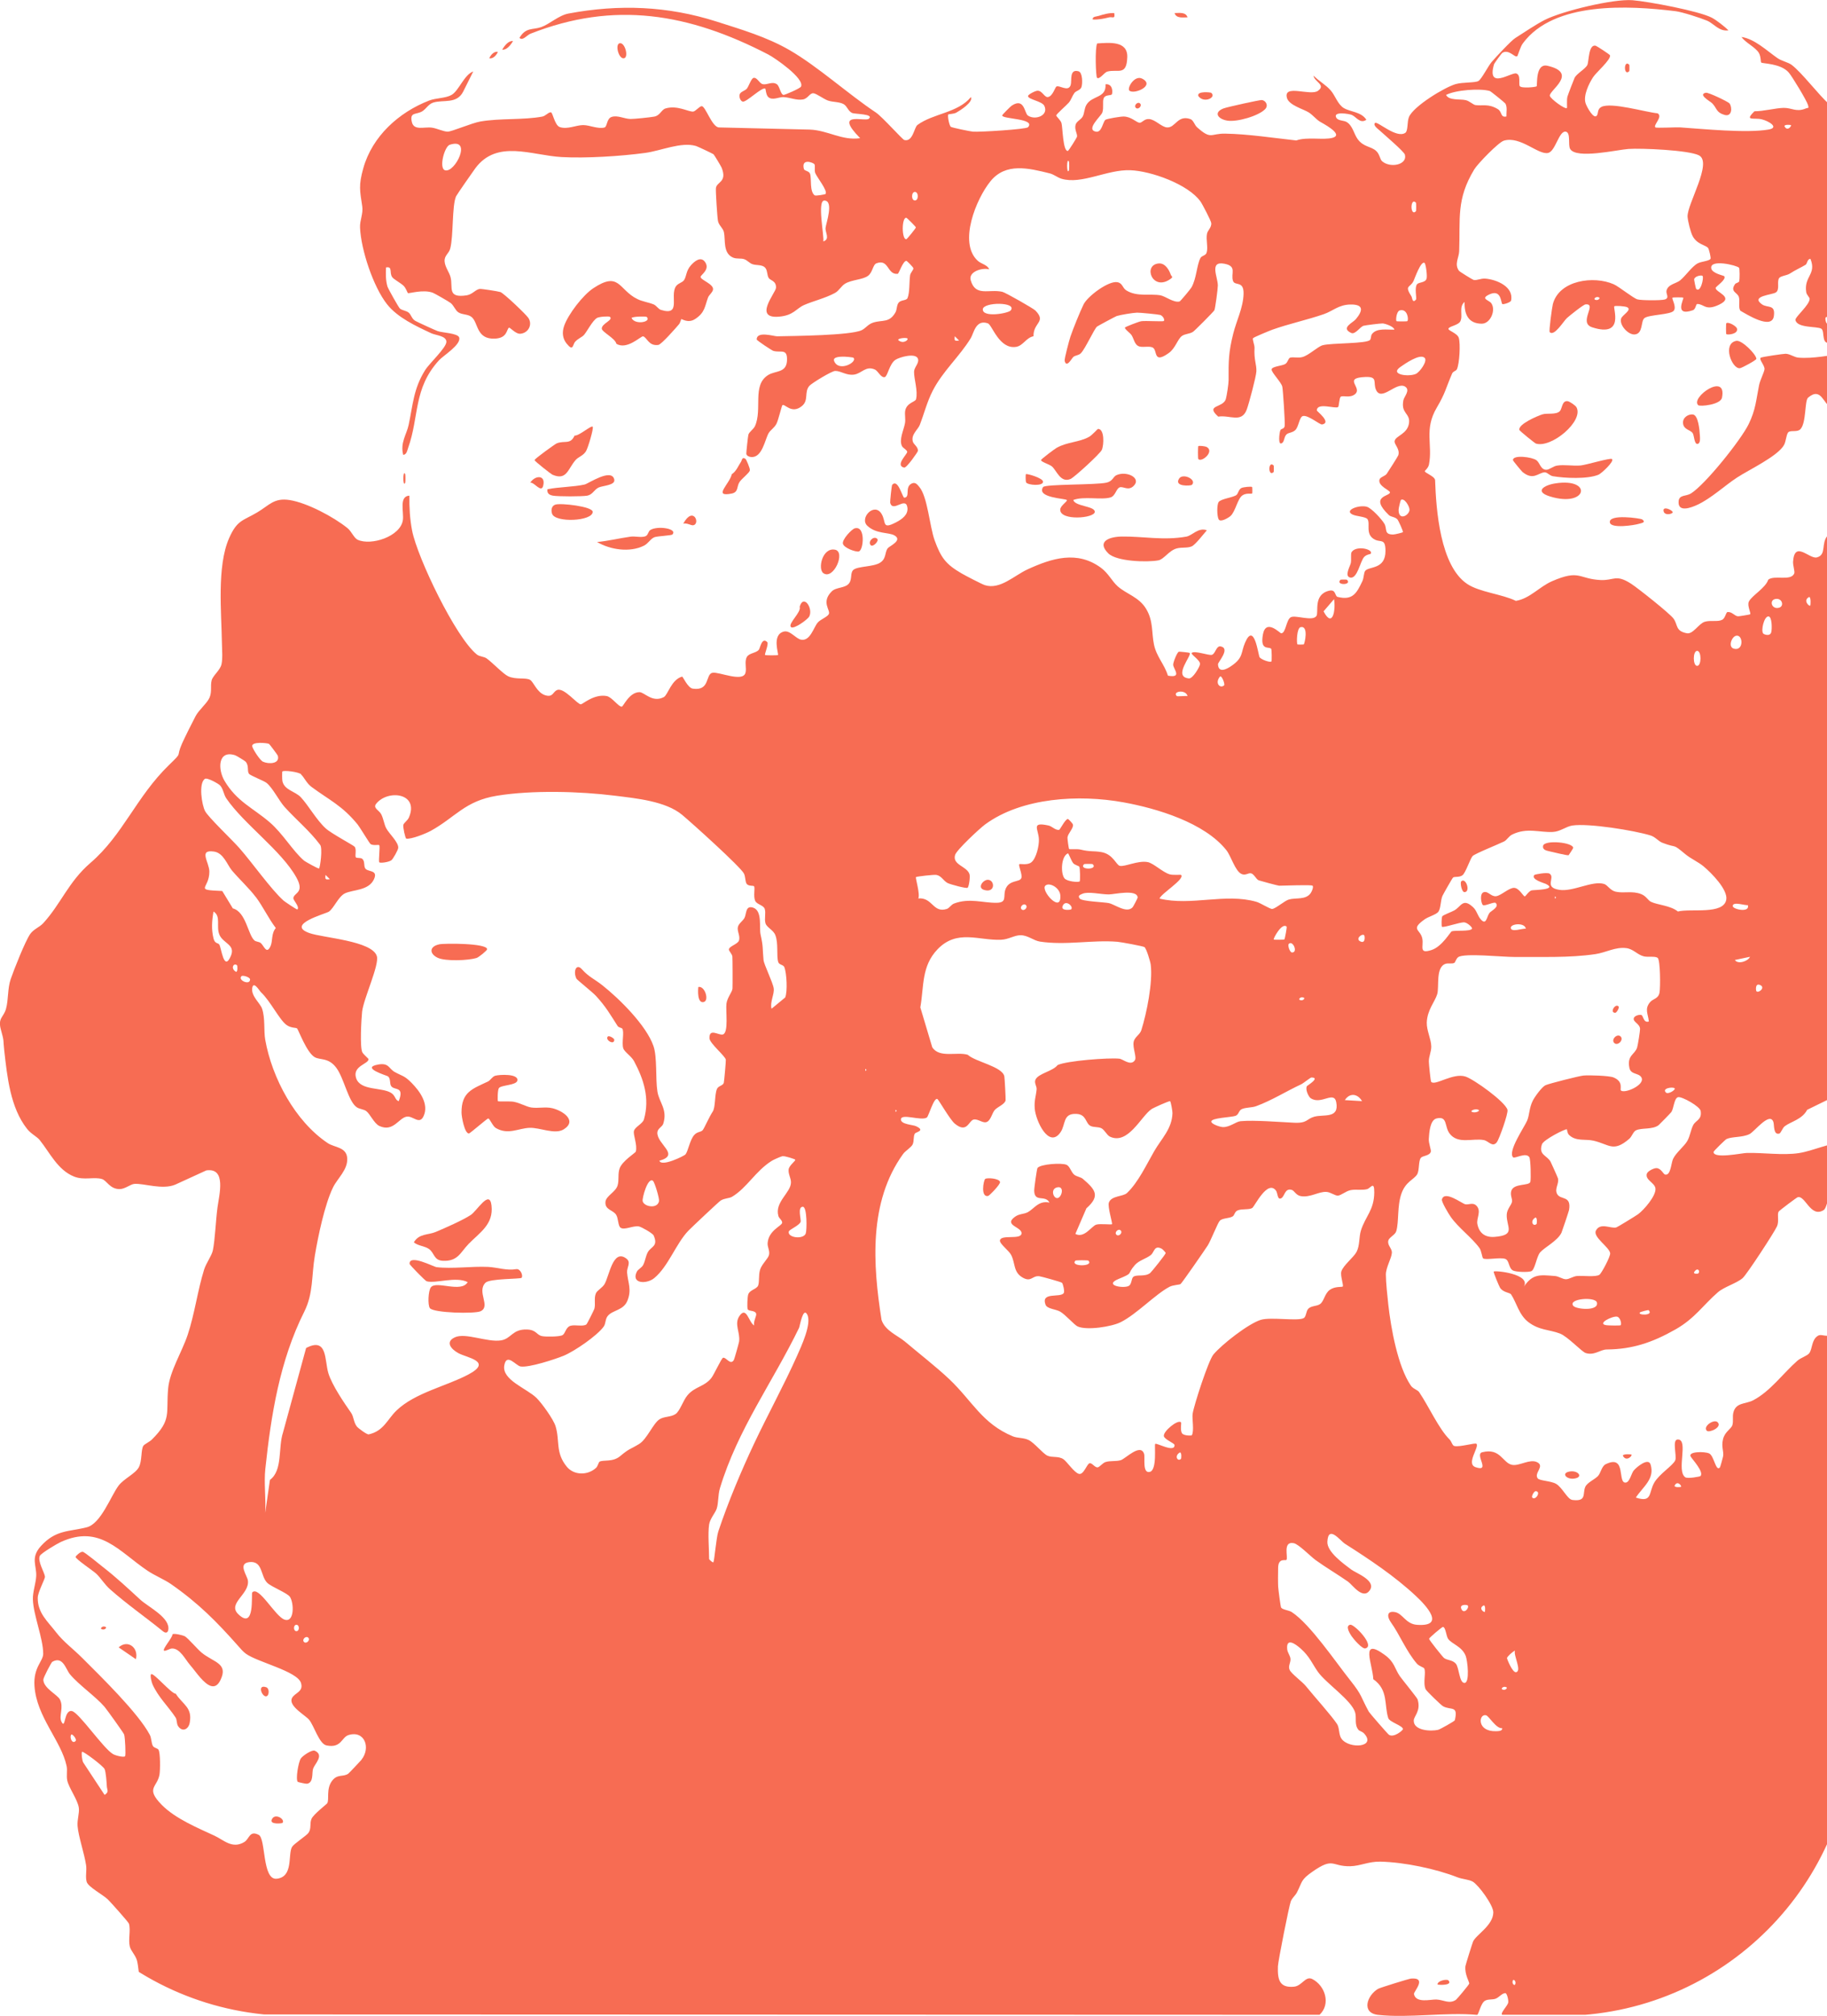 <svg width="623" height="687" viewBox="0 0 623 687" fill="none" xmlns="http://www.w3.org/2000/svg">
<g clip-path="url(#clip0_200_5507)">
<path d="M512.215 686.618C511.524 685.986 514.128 683.604 514.305 682.413C514.423 681.634 513.878 679.223 513.304 679.252C512.112 679.311 511.259 680.649 510.038 681.134C508.905 681.575 507.419 681.222 506.359 681.855C504.888 682.722 504.27 686.5 503.682 686.662C492.955 685.692 480.419 687.808 469.928 686.662C464.116 686.03 466.103 680.032 469.928 677.782C470.531 677.43 480.419 674.342 481.199 674.283C486.79 673.857 481.993 678.767 482.155 679.561C482.803 682.81 487.82 681.34 489.821 681.428C492.264 681.531 494.191 683.06 496.472 681.531C496.781 681.325 500.989 676.342 501.004 675.989C501.048 675.401 499.429 672.931 499.694 670.094C499.738 669.653 502.107 662.111 502.313 661.67C503.314 659.376 509.14 656.216 509.214 651.761C509.258 649.291 504.123 642.323 502.166 641.235C500.886 640.515 498.605 640.412 497.001 639.78C489.645 636.898 478.904 634.634 470.723 634.443C466.676 634.355 463.807 635.943 460.408 636.002C453.949 636.119 454.832 632.797 447.593 637.825C443.429 640.721 444.179 641.206 442.237 644.955C441.663 646.042 440.633 646.763 440.148 647.998C439.588 649.438 435.822 668.329 435.763 670.123C435.63 674.533 436.19 677.532 441.236 677.062C444.032 676.797 445.15 673.225 447.534 674.475C451.86 676.724 453.89 682.957 449.962 686.632L50.1 686.5C48.217 685.339 47.57 671.328 46.731 668.212C46.216 666.286 44.612 664.875 44.259 663.346C43.685 660.876 44.627 657.818 43.965 655.569C43.803 655.04 37.682 648.189 36.785 647.322C35.019 645.646 30.075 643.073 29.56 641.323C29.045 639.574 29.634 637.486 29.354 635.649C28.78 631.738 26.735 625.799 26.456 622.374C26.264 620.11 27.132 617.904 26.882 616.096C26.5 613.347 23.483 609.334 22.939 606.79C22.586 605.129 23.042 603.365 22.718 601.866C20.894 593.236 12.492 585.18 11.757 574.624C11.315 568.229 14.699 566.171 14.729 563.657C14.773 558.497 11.359 550.382 11.212 545.06C11.139 542.546 12.198 539.694 12.345 537.18C12.551 533.505 10.3 530.918 13.949 526.89C19.04 521.288 23.469 522.053 29.59 520.495C34.416 519.274 37.785 509.851 40.404 506.337C42.199 503.941 46.172 502.236 47.334 500.045C48.497 497.855 48.011 494.209 48.865 492.753C49.218 492.165 50.998 491.401 51.822 490.563C58.59 483.815 56.589 481.757 57.325 473.289C57.825 467.409 62.019 460.808 63.976 454.972C66.359 447.871 67.419 439.609 69.596 432.685C70.302 430.435 72.201 427.965 72.583 426.113C73.334 422.526 73.569 415.925 74.157 411.53C74.746 407.134 77.277 397.858 70.347 398.872L59.753 403.723C55.368 405.546 49.218 403.282 45.922 403.459C44.48 403.532 42.685 405.237 40.787 405.237C37.447 405.252 36.431 402.312 34.769 401.812C32.032 400.989 28.677 402.312 25.308 400.989C19.672 398.784 16.936 392.727 13.537 388.522C12.551 387.302 10.609 386.464 9.24 384.729C3.502 377.482 2.457 366.926 1.442 357.944C1.015 354.21 1.516 355.209 0.339 351.034C-0.838 346.859 1.192 346.8 2.031 343.86C2.914 340.773 2.546 336.892 3.634 333.716C4.723 330.541 8.593 320.75 10.285 318.324C11.462 316.648 13.478 315.987 14.699 314.664C20.776 308.063 23.351 300.506 30.826 294.082C41.964 284.526 46.452 271.545 57.663 260.681C62.593 255.903 59.826 258.432 62.092 253.36C63.108 251.096 65.432 246.465 66.712 244.025C67.772 241.996 70.685 239.585 71.45 237.747C72.348 235.615 71.671 233.793 72.171 231.867C72.598 230.22 75.07 228.427 75.526 226.398C75.982 224.369 75.703 221.399 75.673 219.209C75.526 208.815 73.907 193.026 78.101 183.456C80.852 177.193 82.75 177.546 87.665 174.65C91.844 172.18 93.403 169.578 98.774 170.416C104.674 171.342 113.782 176.149 118.549 180.03C119.844 181.089 120.741 183.397 121.977 183.956C126.583 186.058 136.5 182.838 137.368 177.311C137.795 174.562 135.941 169.093 139.604 168.916C139.531 172.783 139.781 177.046 140.531 180.854C142.326 190.042 155.363 217.224 162.602 223.046C163.558 223.825 165.015 223.693 166.001 224.428C168.061 225.942 171.533 229.617 173.225 230.441C175.844 231.72 179.287 230.808 180.773 231.705C181.965 232.425 183.098 236.042 185.894 236.924C188.689 237.806 188.498 235.615 190.102 235.116C192.441 234.381 196.87 240.026 198.047 240.026C198.724 240.026 202.491 236.439 206.846 237.203C208.641 237.512 210.937 240.937 212.025 240.834C212.57 240.79 214.512 235.939 218.029 235.88C219.721 235.851 222.428 239.614 226.357 237.571C227.725 236.865 228.902 231.602 232.595 230.588C232.86 230.514 234.523 234.439 236.23 234.689C242.203 235.586 240.482 229.72 242.968 229.279C245.146 228.882 253.165 232.558 254.18 229.382C254.681 227.809 253.783 225.604 254.636 223.957C255.357 222.531 257.815 222.605 258.756 221.444C259.227 220.87 259.772 216.989 261.625 218.827C262.214 219.415 260.625 222.972 260.89 223.222C261.052 223.369 265.142 223.384 265.289 223.222C265.613 222.914 263.067 216.313 267.276 215.24C269.424 214.696 271.322 217.651 273.176 218.003C276.28 218.577 277.443 213.799 278.841 212.167C279.782 211.079 282.107 210.271 282.622 209.286C283.314 207.963 279.871 205.272 283.623 201.538C285.168 200.009 288.346 200.524 289.596 198.701C290.612 197.245 289.876 195.202 290.994 194.217C292.495 192.894 297.924 193.261 300.22 191.688C302.294 190.277 301.632 188.263 302.721 186.837C303.28 186.102 307.959 184.147 304.987 182.456C303.03 181.353 298.778 182.03 295.761 179.192C292.966 176.576 298.116 171.077 300.588 175.091C302.324 177.913 300.529 180.633 305.62 177.972C307.606 176.928 309.784 175.385 309.416 172.93C308.842 169.078 304.472 174.811 303.545 171.357C303.471 171.063 304.031 165.432 304.237 165.212C306.135 163.095 307.547 168.916 308.283 169.607C310.578 169.578 308.356 166.05 310.843 164.8C312.108 164.168 312.771 165.109 313.462 165.917C316.317 169.254 316.979 179.369 318.715 184.161C320.893 190.145 322.555 192.321 327.985 195.467C329.22 196.187 334.768 199.068 335.798 199.406C340.992 201.082 345.818 196.143 350.364 194.055C358.707 190.218 367.344 187.513 375.481 193.541C377.952 195.378 379.159 198.025 381.042 199.73C384.059 202.479 388.399 203.405 390.856 207.551C393.314 211.697 392.637 215.416 393.49 219.606C394.344 223.796 397.066 226.354 398.257 230.264C403.26 231.161 400.126 228.03 400.053 226.56C400.008 225.766 401.318 222.473 401.936 222.105C402.098 222.017 405.511 222.384 405.644 222.502C406.615 223.281 399.744 230.646 405.408 231.205C406.747 231.337 409.057 227.324 409.204 226.383C409.41 225.001 405.835 222.943 406.379 222.502C407.439 221.635 412.191 223.472 413.251 223.164C414.501 222.796 414.707 219.959 416.282 220.297C419.637 221.032 415.296 225.648 415.325 226.383C415.487 229.529 418.268 228.088 419.975 226.898C424.036 224.09 423.08 222.443 424.566 219.003C427.7 211.726 429.039 223.149 429.509 223.957C429.98 224.766 433.1 225.883 433.556 225.413C433.703 225.266 433.673 221.326 433.467 221.105C432.658 220.238 429.642 221.885 430.642 216.269C431.643 210.653 436.469 215.828 436.881 215.828C438.5 215.828 438.558 211.182 440.177 210.344C441.795 209.506 447.593 211.888 448.902 209.918C449.756 208.624 447.71 202.655 453.199 201.318C455.626 200.73 455.111 203.17 456.112 203.42C461.335 204.743 462.66 202.038 464.572 198.039C465.087 196.951 465.028 195.217 465.514 194.57C466.765 192.909 472.488 194.217 472.444 187.69C472.415 183.441 470.899 184.896 468.883 183.926C465.367 182.221 467.383 178.457 466.309 176.928C465.705 176.076 462.557 175.988 461.247 175.37C458.098 173.9 463.513 171.93 466.103 172.709C467.721 173.194 471.164 176.943 472.076 178.501C473.106 180.266 471.826 182.162 475.063 182.162C475.608 182.162 478.286 181.515 478.389 181.368C478.565 181.118 476.858 177.399 476.52 177.017C475.696 176.105 474.283 176.208 473.592 175.532C466.765 168.96 473.945 169.21 473.974 167.799C473.989 167.093 469.855 165.653 470.384 163.477C470.59 162.595 472.282 162.271 472.841 161.507C473.327 160.845 476.711 155.509 476.814 155.156C477.476 152.966 475.343 151.495 475.564 150.29C475.887 148.482 480.007 147.967 480.478 144.101C480.875 140.749 477.638 140.984 478.55 136.383C478.801 135.148 480.993 132.972 479.168 131.781C476.211 129.855 471.12 136.985 469.237 132.898C468.074 130.399 470.075 128.297 465.588 128.473C457.524 128.812 464.97 132.163 461.939 134.427C460.247 135.692 457.951 134.692 457.201 135.192C456.656 135.559 456.612 138.441 456.303 138.705C455.42 139.455 449.064 137 449.035 139.881C449.035 140.176 454.199 144.013 450.844 144.659C450.05 144.806 446.121 141.381 444.311 141.778C443.076 142.043 442.884 145.38 441.722 146.541C440.78 147.482 439.397 147.423 438.764 147.982C437.837 148.79 438.043 150.275 437.278 150.907C435.645 152.275 436.263 147.467 436.587 146.659C436.881 145.924 437.955 146.365 438.088 145.056C438.205 143.821 437.514 133.045 437.264 131.811C436.969 130.296 433.57 126.974 433.615 125.915C433.659 124.857 437.293 124.695 438.323 124.019C439.162 123.475 439.294 122.034 439.986 121.873C441.133 121.608 442.575 122.078 444.061 121.696C446.313 121.123 449.344 118.094 451.036 117.653C454.126 116.83 466.147 117.198 467.206 115.816C467.545 115.375 467.442 114.404 467.809 113.89C469.413 111.655 473.121 112.464 475.475 112.332C475.313 111.258 472.238 110.244 471.473 110.229C470.752 110.2 465.632 110.832 464.97 111.023C463.793 111.361 462.13 114.096 460.776 113.478C457.024 111.773 461.321 109.979 462.277 108.847C464.661 106.01 465.234 103.717 460.556 103.775C456.48 103.82 454.538 105.981 451.448 107.054C445.739 109.024 439.633 110.317 433.938 112.332C432.938 112.684 427.523 114.934 427.288 115.242C426.964 115.654 427.847 117.55 427.788 118.58C427.553 122.652 428.524 124.195 428.421 126.548C428.347 128.341 425.875 137.588 425.154 139.529C423.389 144.321 419.357 141.337 415.414 141.984C410.838 137.897 417.003 139.102 417.989 136.044C418.312 135.03 418.96 130.723 418.945 129.591C418.916 123.034 418.916 120.108 420.549 113.625C421.638 109.274 423.918 104.878 424.051 100.174C424.183 95.469 421.064 97.586 420.446 95.719C419.592 93.161 421.991 90.706 417.444 89.868C412.28 88.913 415.267 94.396 415.281 97.278C415.281 98.395 414.413 105.01 414.104 105.716C413.898 106.186 407.395 112.714 406.791 113.096C405.57 113.86 404.114 113.728 403.039 114.493C401.553 115.566 400.847 118.653 398.566 120.3C393.24 124.107 394.726 119.638 393.211 118.535C392.181 117.786 389.929 118.477 388.532 118.08C386.84 117.58 386.707 115.492 385.824 114.169C385.398 113.522 383.323 112.037 383.617 111.611C383.794 111.361 388.326 109.582 389.194 109.465C390.68 109.259 396.565 109.656 396.845 109.406C397.301 108.994 396.536 107.612 395.624 107.333C395.006 107.142 388.708 106.525 387.737 106.554C386.398 106.583 382.116 107.289 380.792 107.701C380.424 107.818 374.392 111.053 374.097 111.288C373.156 111.993 370.051 118.947 368.536 120.417C367.829 121.108 366.696 121.093 366.049 121.608C365.475 122.049 363.695 125.621 363.047 122.99C362.886 122.328 364.637 115.83 365.019 114.698C365.975 111.905 368.227 106.348 369.492 103.746C370.86 100.953 378.041 95.587 381.042 96.175C382.867 96.528 382.69 98.13 384.118 98.998C387.781 101.232 392.107 100.012 395.697 100.644C397.375 100.938 400.303 103.29 402.245 102.732C402.539 102.643 405.953 98.542 406.291 97.939C408.013 94.925 408.086 90.309 409.337 87.942C409.778 87.104 411.088 87.134 411.426 86.193C412.03 84.443 411.191 81.694 411.573 79.71C411.824 78.401 413.118 77.637 413.045 76.064C413.015 75.343 409.999 69.551 409.352 68.654C405.143 62.774 392.46 58.261 385.427 58.011C377.526 57.717 368.874 62.965 361.988 60.922C360.561 60.495 359.413 59.451 357.942 59.084C350.776 57.305 342.978 55.335 337.754 61.76C332.884 67.743 326.749 82.665 333.34 88.81C334.665 90.044 336.592 90.133 337.328 91.794C334.9 91.132 330.177 92.588 331.001 95.484C332.634 101.247 337.21 98.395 341.801 99.453C342.875 99.703 352.365 105.113 353.057 105.819C356.941 109.788 352.292 109.847 352.424 114.595C349.893 115.066 348.908 117.83 346.465 118.212C340.727 119.109 338.284 110.685 336.872 110.2C332.678 108.744 332.075 113.552 331.03 115.242C327.087 121.652 321.54 126.401 318.067 133.134C316.14 136.868 315.11 141.028 313.624 144.85C313.006 146.424 310.534 148.144 311.299 150.569C311.579 151.466 313.227 152.436 312.977 153.745C312.903 154.098 309.151 159.537 308.312 159.361C305.06 158.64 309.533 154.656 309.357 153.951C309.18 153.245 307.886 152.701 307.562 152.01C306.502 149.79 308.15 146.659 308.592 144.248C308.857 142.836 308.43 141.263 308.68 139.926C309.18 137.279 312.153 136.941 312.359 136.089C313.079 133.134 311.638 129.208 311.696 126.65C311.726 125.166 313.447 123.813 313.05 122.358C312.432 120.079 306.738 121.696 305.34 122.622C303.28 123.975 302.662 128.297 301.691 128.517C300.411 128.826 299.41 126.43 298.38 125.959C295.246 124.504 293.849 127.297 291.215 127.665C288.581 128.032 286.727 126.356 284.77 126.415C283.578 126.445 276.795 130.59 276.001 131.487C274.117 133.619 275.913 136.427 273.396 138.426C269.895 141.219 267.599 137.485 266.805 138.073C266.54 138.279 265.407 143.248 264.745 144.468C263.994 145.865 262.655 146.6 262.067 147.673C260.802 149.966 259.889 156.038 256.152 155.759C255.446 155.7 254.592 155.347 254.489 154.641C254.445 154.318 255.048 148.629 255.196 148.144C255.49 147.129 256.917 146.35 257.432 145.233C260.066 139.44 256.329 131.208 262.008 127.768C264.436 126.298 268.085 127.106 268.35 123.034C268.629 118.491 266.231 120.358 263.671 119.564C263.185 119.417 258.021 116.022 258.021 115.683C258.035 112.699 263.936 114.64 265.024 114.61C270.704 114.493 289.935 114.331 293.804 112.537C295.217 111.876 295.953 110.494 297.807 109.921C300.926 108.95 303.265 110.126 305.355 106.451C305.899 105.481 305.723 103.996 306.444 103.129C307.238 102.158 309.063 102.496 309.46 101.585C310.254 99.718 310.019 95.969 310.343 93.808C310.46 92.97 311.505 91.985 311.461 91.441C311.432 91.044 309.254 88.898 309.077 88.898C307.9 88.883 306.517 93.279 306.12 93.323C302.427 93.69 303.207 88.163 298.895 89.721C297.586 90.192 297.615 92.911 295.894 94.073C294.01 95.352 290.406 95.337 288.199 96.66C286.904 97.424 286.094 99.086 284.756 99.821C281.474 101.614 277.149 102.643 274.191 103.952C271.41 105.187 270.645 107.495 265.642 107.921C256.726 108.686 264.509 99.806 264.612 98.086C264.745 95.675 262.655 95.602 262.126 94.734C261.522 93.734 261.743 92.338 261.037 91.382C260.036 90.044 257.903 90.53 256.535 90.015C255.519 89.633 254.828 88.707 253.798 88.339C252.694 87.928 251.252 88.339 249.943 87.781C246.426 86.237 247.441 81.724 246.853 79.122C246.529 77.681 245.102 76.814 244.822 75.285C244.572 73.962 244.043 65.552 244.116 64.244C244.234 61.877 248.104 62.259 246.073 57.143C245.896 56.688 243.513 52.733 243.307 52.571C243.057 52.365 237.892 49.91 237.318 49.749C232.301 48.264 225.444 51.366 220.089 52.101C211.643 53.248 199.798 53.983 191.514 53.527C181.244 52.953 169.517 47.411 162.102 57.32C161.292 58.408 155.76 66.361 155.525 66.89C154.083 70.066 154.671 80.356 153.524 84.723C153.067 86.443 151.464 87.075 151.611 89.074C151.758 91.074 153.2 92.735 153.641 94.47C154.539 97.954 152.346 101.688 159.144 100.644C161.116 100.335 162.205 98.601 163.617 98.468C164.279 98.409 169.797 99.262 170.621 99.527C171.754 99.88 179.39 107.157 180.17 108.347C181.686 110.656 180.126 113.508 177.448 113.743C175.815 113.89 173.873 111.435 173.534 111.685C172.681 112.332 173.019 115.228 168.738 115.404C162.249 115.683 163.176 109.788 160.719 107.965C159.453 107.024 157.643 107.304 156.334 106.466C155.245 105.775 154.818 104.187 153.671 103.261C153.126 102.82 148.241 100.012 147.609 99.777C144.298 98.512 139.442 100.13 139.089 99.88C138.913 99.747 138.413 98.101 137.559 97.336C136.514 96.381 134.278 95.175 133.778 94.499C132.63 92.955 134.028 90.691 131.629 91.147C131.556 93.396 131.482 95.425 132.115 97.63C132.336 98.395 135.97 104.819 136.353 105.143C137.132 105.804 138.501 105.848 139.354 106.539C140.252 107.274 140.369 108.671 141.664 109.377C142.621 109.891 148.124 112.42 149.227 112.831C150.787 113.419 156.157 113.522 156.584 115.037C157.276 117.477 151.169 121.167 149.683 122.799C140.899 132.428 143.003 141.925 139.163 152.671C138.824 153.612 138.721 154.833 137.5 155.038C136.397 150.907 138.648 148.099 139.354 144.777C140.826 137.823 141.017 132.428 144.96 126.151C146.461 123.754 152.243 118.491 152.214 116.463C152.185 114.434 148.653 114.301 147.049 113.566C141.87 111.155 135.558 108.23 131.968 103.673C127.274 97.719 123.081 85.061 122.772 77.549C122.669 75.02 123.905 72.844 123.522 70.301C122.728 65.023 122.227 63.23 123.875 57.364C126.921 46.47 135.97 38.282 146.329 34.268C148.697 33.357 151.92 33.519 153.965 32.357C156.496 30.916 158.247 25.477 161.381 24.345L157.952 31.21C155.76 35.547 151.155 33.901 147.741 34.959C146.152 35.444 145.357 37.047 144.063 37.885C141.988 39.208 139.619 38.017 140.443 41.59C141.149 44.662 144.695 43.118 147.358 43.515C149.08 43.78 151.155 44.839 152.655 44.868C153.965 44.897 160.851 41.928 163.779 41.413C170.547 40.237 178.463 40.943 184.893 39.737C186.1 39.517 186.791 38.326 187.836 38.267C188.483 38.223 189.131 42.721 190.896 43.31C193.545 44.192 196.385 42.633 198.871 42.633C201.108 42.633 203.83 44.03 206.11 43.457C207.096 43.207 206.817 40.428 208.553 39.855C210.598 39.164 212.952 40.546 215.042 40.546C216.498 40.546 221.692 40.002 223.12 39.737C225.121 39.355 225.518 37.385 226.945 36.959C230.933 35.768 234.67 38.12 236.347 38.032C237.142 37.988 238.554 36.15 239.305 36.179C240.6 36.238 242.807 43.368 245.161 43.427L276.03 44.162C282.298 44.368 287.051 47.999 293.304 47.088C284.049 37.679 294.952 41.575 296.247 40.487C298.248 38.782 291.436 38.929 290.538 38.488C289.155 37.811 288.905 36.194 287.669 35.489C286.168 34.651 283.932 34.842 282.298 34.254C280.871 33.739 278.414 31.887 277.384 31.784C276.119 31.666 275.53 33.577 273.823 33.886C271.631 34.283 269.439 33.225 267.231 33.092C265.628 32.989 263.303 34.43 261.89 32.989C261.199 32.269 261.096 30.314 260.978 30.226C259.933 29.461 254.548 34.886 253.283 34.636C252.518 34.489 251.929 33.078 252.238 32.137C252.547 31.196 254.107 30.946 254.695 30.181C255.372 29.314 256.152 26.741 256.947 26.55C258.153 26.271 258.889 28.358 260.036 28.667C261.522 29.064 263.273 27.623 264.892 28.697C265.878 29.358 266.172 32.284 267.217 32.357C267.54 32.387 272.837 30.167 273.146 29.505C274.426 26.756 264.245 19.744 261.993 18.582C234.876 4.528 209.495 0.22 180.876 11.496C179.729 11.952 178.14 14.084 177.139 12.893C179.317 9.218 181.627 10.247 184.511 9.247C187.395 8.247 190.484 5.248 193.839 4.616C211.084 1.382 227.71 2.029 244.396 7.365C252.797 10.056 261.39 12.555 269.218 17.068C278.87 22.64 289.214 32.048 298.645 38.326C300.897 39.825 307.709 47.558 308.371 47.72C311.329 48.455 311.711 43.427 312.844 42.589C318.229 38.62 326.572 38.532 331.074 33.092C331.943 34.812 327.352 37.679 326.072 38.399C325.277 38.84 323.467 38.885 323.379 38.987C323.011 39.399 323.688 42.839 324.233 43.221C324.645 43.515 330.707 44.765 331.766 44.868C333.944 45.059 349.879 44.074 350.541 43.368C353.336 40.31 341.712 40.649 341.742 39.34C341.742 39.105 344.582 36.268 344.994 36.003C349.349 33.136 349.319 38.576 350.511 39.384C353.042 41.104 357.706 39.34 356.103 36.047C355.337 34.474 350.555 33.901 350.555 32.739C350.555 32.196 353.057 30.902 353.866 30.916C355.485 30.961 356.176 33.328 357.412 33.063C358.957 32.739 359.781 29.829 360.193 29.52C361.149 28.844 364.313 31.534 365.107 28.947C365.549 27.506 364.548 23.375 367.785 24.301C369.183 24.698 369.183 28.506 368.771 29.696C368.403 30.77 366.902 30.931 366.358 31.696C365.608 32.725 365.299 33.974 364.475 34.959C363.739 35.841 360.178 38.885 360.178 39.355C360.178 39.693 361.65 40.943 361.944 41.883C362.385 43.265 362.4 51.498 364.107 51.454C364.401 51.454 367.197 46.897 367.256 46.617C367.447 45.588 366.284 44.148 366.785 42.457C367.123 41.325 368.668 40.737 369.212 39.693C369.816 38.517 369.727 37.017 370.434 35.783C372.346 32.431 377.305 33.577 376.981 28.726C379.041 28.506 379.512 30.52 379.203 32.019C379.056 32.769 376.834 32.048 376.319 33.577C375.907 34.783 376.422 36.65 375.907 38.311C375.539 39.517 370.11 44.118 373.671 44.868C375.731 45.309 376.084 41.428 376.952 40.825C377.511 40.443 382.219 39.678 383.191 39.708C385.795 39.781 387.458 41.692 388.502 41.825C389.473 41.957 390.106 40.428 391.842 40.575C394.005 40.752 396.08 43.324 397.978 43.427C400.818 43.589 401.524 39.076 405.894 40.575C406.983 40.943 407.306 42.604 408.219 43.398C413.089 47.72 412.677 45.471 417.768 45.544C425.36 45.647 434.615 47.058 442.031 47.867C445.636 46.544 451.359 47.823 454.42 46.955C458.569 45.794 450.58 41.81 449.932 41.369C448.593 40.443 447.607 39.178 446.342 38.355C444.562 37.194 439.515 35.9 438.838 33.357C437.558 28.535 446.857 32.828 449.432 30.946C452.257 28.888 448.122 27.888 447.916 25.771C449.756 27.682 452.066 28.844 453.817 30.872C455.317 32.622 456.156 35.533 458.187 36.797C460.467 38.194 464.131 38.032 465.926 40.81C463.807 42.31 462.498 39.825 460.953 39.164C460.055 38.782 454.493 37.855 455.641 40.061C456.259 41.251 458.216 40.957 459.261 41.619C461.291 42.898 461.688 45.676 462.969 47.426C464.999 50.175 467.412 49.778 469.251 51.425C470.473 52.527 470.561 54.291 471.267 54.923C474.004 57.379 479.992 56.203 479.065 52.704C478.771 51.616 471.841 45.75 470.399 44.412C469.913 43.971 468.074 42.677 468.869 41.913C469.663 41.148 476.182 47.352 479.213 45.265C480.184 44.603 479.772 41.501 480.448 39.884C481.964 36.224 492.558 29.755 496.398 28.652C498.826 27.962 503.019 28.27 504.152 27.594C505.212 26.962 507.492 22.463 508.596 21.184C509.979 19.552 515.291 13.848 516.703 12.966C519.514 11.188 523.81 8.277 526.709 6.807C532.756 3.734 550.221 -0.456 556.695 0.073C562.095 0.514 579.472 3.763 583.768 6.057C585.328 6.88 588.065 9.041 589.404 10.335C586.196 10.835 584.416 7.997 582.062 7.027C579.708 6.057 573.631 4.087 571.321 3.808C555.415 1.867 529.901 0.382 519.278 14.789C518.395 15.98 517.571 19.009 517.38 19.155C516.527 19.788 514.54 16.583 512.245 18.038C512.039 18.171 509.552 21.567 509.464 21.875C506.86 30.784 515.32 24.58 517.012 25.036C518.704 25.492 517.763 28.623 518.233 29.343C518.793 30.196 523.707 29.696 523.987 29.417C524.295 29.093 523.457 21.449 527.694 22.419C538.435 24.874 528.106 30.887 528.489 32.666C528.71 33.68 533.756 37.414 534.316 36.797C534.448 36.65 534.183 34.033 534.492 32.931C534.683 32.254 536.596 27.241 536.92 26.55C537.597 25.095 540.672 23.478 541.29 22.11C541.849 20.846 541.628 15.01 544.13 15.583C544.439 15.657 548.956 18.567 549.015 18.861C549.338 20.346 544.262 24.727 543.262 26.271C541.761 28.564 539.833 32.607 540.687 35.209C541.084 36.429 543.6 41.09 544.615 39.237C545.027 38.473 544.689 37.15 546.087 36.429C549.412 34.739 561.08 38.223 565.229 38.62C567.186 39.767 563.64 42.619 564.479 43.413C564.788 43.706 571.424 43.324 572.924 43.413C580.87 43.956 595.584 45.441 603.058 44.148C606.928 43.486 603.014 41.178 600.675 40.649C598.011 40.046 594.686 41.413 598.276 37.914C601.351 37.944 605.457 36.812 608.223 36.767C610.989 36.723 612.534 38.311 615.742 36.973C616.551 36.635 616.904 37.12 616.536 35.827C616.095 34.254 611.121 26.08 609.974 24.742C607.237 21.537 600.954 21.728 600.557 21.302C600.366 21.096 600.483 19.244 599.777 18.053C598.615 16.068 595.157 14.554 593.847 12.599C598.35 13.275 602.396 17.23 606.104 19.802C607.516 20.787 609.827 21.258 610.945 22.11C614.55 24.845 619.935 32.137 623.952 35.739C625.217 36.87 627.086 37.297 627.998 38.311C630.661 41.295 628.41 50.248 628.454 53.997C628.454 55.085 629.146 56.335 629.16 57.717C629.337 74.109 628.91 90.5 629.16 106.892C629.057 107.451 625.291 107.818 624.29 108.039C623.231 108.274 622.23 107.392 622.495 109.156C622.995 112.552 628.292 110.288 629.116 110.994C629.219 111.082 629.249 113.037 629.16 113.508C629.057 114.11 627.571 113.89 626.983 114.36C626.262 114.934 626.203 115.933 625.261 116.374C620.582 118.58 622.466 112.949 621.083 112.037C619.699 111.126 612.813 111.905 612.24 109.068C612.034 108.053 617.125 103.922 617.08 101.805C617.08 101.35 616.065 100.526 615.918 99.586C615.065 94.146 619.523 93.514 617.345 88.222C616.256 88.222 616.286 89.868 615.697 90.236C614.197 91.162 612.401 91.897 610.283 93.264C609.297 93.896 607.163 94.029 606.663 94.793C605.839 96.057 606.972 98.615 605.618 99.63C604.441 100.512 596.805 100.806 600.778 103.687C602.734 105.099 605.442 103.555 604.883 107.686C604.235 112.581 595.643 107.142 593.435 105.878C592.685 104.599 593.377 102.658 592.95 101.232C592.464 99.615 589.831 99.453 591.64 96.837C591.964 96.366 592.95 96.381 593.082 95.807C593.244 95.058 593.259 91.529 593.009 91.25C592.258 90.397 582.827 88.148 583.548 91.529C583.901 93.191 587.8 93.911 587.947 94.117C588.83 95.293 585.019 97.63 585.019 98.145C585.019 99.644 591.552 101.247 586.27 103.805C581.561 106.084 581.12 103.614 578.795 103.599C578.192 103.599 578.339 105.378 577.206 105.745C570.673 107.965 574.337 101.776 573.984 101.438C573.851 101.306 570.453 101.306 570.32 101.438C569.952 101.791 571.792 104.496 570.747 105.892C569.702 107.289 562.301 107.201 560.756 108.406C559.432 109.421 560.359 113.713 557.446 113.978C555.253 114.169 552.119 110.832 552.796 108.568C553.149 107.377 556.578 105.642 554.915 104.731C554.135 104.305 550.751 104.143 550.486 104.378C549.912 104.907 554.106 115.154 542.938 111.552C538.023 109.965 544.821 103.378 540.672 103.731C539.922 103.79 535.228 107.568 534.301 108.406C533.197 109.406 529.99 114.772 528.445 113.199C528.106 112.861 529.269 104.569 529.519 103.628C531.682 95.44 543.526 93.882 550.28 96.881C552.119 97.704 556.872 101.585 558.358 102.026C559.609 102.408 566.421 102.438 567.672 102.07C569.437 101.556 567.995 100.115 568.275 99.027C568.819 96.851 571.615 96.616 572.91 95.558C574.778 94.029 576.971 90.78 578.883 89.765C580.178 89.074 582.65 89.016 583.268 88.236C583.504 87.942 582.783 84.987 582.459 84.532C581.709 83.488 578.633 83.356 577.118 80.327C576.47 79.033 575.544 75.314 575.455 73.859C575.234 69.625 584.048 55.394 579.354 52.953C575.867 51.145 559.682 50.454 555.283 50.763C551.501 51.028 537.479 54.306 535.419 50.763C534.61 49.366 535.713 45.25 533.948 44.883C531.623 44.397 530.446 51.498 527.945 52.115C524.604 52.939 518.484 46.235 512.804 47.94C510.98 48.484 503.888 55.806 502.725 57.717C496.516 67.963 497.987 74.447 497.575 85.62C497.487 87.869 495.839 90.015 497.516 92.294C497.752 92.603 502.181 95.337 502.519 95.41C503.637 95.631 504.976 94.808 506.551 94.955C510.332 95.278 516.247 97.704 515.276 102.423C515.144 103.07 512.583 103.834 512.304 103.628C511.73 103.202 512.024 98.424 507.875 100.335C504.623 101.835 507.772 102.261 508.522 103.334C510.185 105.687 508.228 110.303 505.3 110.317C500.606 110.317 499.297 106.98 499.415 102.908C497.325 104.613 498.958 107.554 497.958 109.524C497.252 110.905 493.897 111.214 493.912 112.082C493.912 112.728 496.957 113.566 497.443 115.154C498.046 117.124 497.693 123.916 496.796 125.842C496.516 126.459 495.53 126.459 495.162 127.312C492.896 132.546 492.985 133.736 489.924 138.941C485.539 146.379 488.585 151.495 487.276 158.317C487.04 159.493 485.848 160.419 485.848 160.551C485.848 161.213 489.203 162.257 489.365 163.624C489.703 173.738 491.087 192.791 500.268 198.98C504.491 201.832 512.171 202.45 516.909 204.772C521.691 203.993 524.913 199.95 529.254 198.069C538.715 193.967 538.229 197.275 545.733 197.672C550.412 197.907 550.927 195.555 556.18 198.921C558.402 200.347 569.467 209.109 570.688 210.844C572.218 212.99 571.262 215.093 575.249 215.813C577.309 216.195 579.281 212.52 581.297 211.902C583.312 211.285 585.696 212.02 587.241 211.226C588.374 210.653 588.492 208.639 589.11 208.58C590.655 208.433 591.479 209.977 592.685 210.035C592.979 210.05 596.599 209.477 596.775 209.359C597.217 209.05 595.657 206.419 596.378 204.978C597.393 202.949 602.043 200.391 602.97 197.554C605.059 195.864 610.665 198.172 611.828 195.437C612.107 194.79 611.342 192.688 611.43 191.38C611.945 184 616.992 190.645 619.567 189.954C622.966 189.042 620.862 185.146 623.216 182.53C627.733 177.502 629.116 183.544 629.175 187.69C629.205 190.13 627.792 193.291 627.998 195.04C628.101 195.908 629.116 196.716 629.175 198.657C630.544 254.609 628.027 310.753 629.146 366.72C624.938 368.279 628.807 371.513 626.615 373.145L616.242 378.217C614.52 381.51 610.709 382.215 608.605 383.803C607.811 384.391 607.296 386.17 606.707 386.332C604.677 386.846 605.045 383.45 604.736 382.436C603.558 378.643 598.291 385.656 596.584 386.493C594.068 387.714 590.728 387.273 588.727 388.184C588.359 388.361 584.328 392.256 584.313 392.58C584.254 395.035 594.039 392.947 595.657 392.918C601.322 392.786 607.928 393.8 613.358 392.977C618.316 392.227 623.893 389.39 629.131 389.287V417.19C624.349 418.204 626.512 410.104 624.349 409.119C622.804 408.413 623.054 411.677 621.804 412.426C617.345 415.131 615.565 407.163 612.961 408.031C612.578 408.163 606.693 412.573 606.501 412.926C605.927 413.941 606.737 416.102 605.957 417.91C605.103 419.88 595.672 434.302 594.245 435.566C592.229 437.33 587.962 438.536 585.828 440.373C580.811 444.695 577.957 449.312 571.335 453.06C563.464 457.53 556.636 459.823 547.911 459.896C545.66 459.911 543.747 462.028 540.745 461.117C539.362 460.705 534.639 455.515 531.947 454.472C528.327 453.075 524.899 453.413 521.161 450.561C517.939 448.077 517.115 443.916 515.305 441.167C514.82 440.432 512.642 440.55 511.524 438.888C511.259 438.506 509.155 433.552 509.361 433.346C509.832 432.89 522.118 434.14 519.646 438.477C522.692 434.022 525.105 434.463 530.24 434.86C531.549 434.963 532.859 435.963 533.977 435.963C535.095 435.963 536.405 434.978 537.714 434.86C539.745 434.684 544.027 435.287 545.38 434.449C546.087 434.008 549.176 428.215 549.059 427.113C548.853 425.04 543.07 421.585 544.203 419.38C545.689 416.454 549.456 418.88 551.207 418.277C551.619 418.145 557.828 414.352 558.549 413.823C560.535 412.382 564.714 407.575 564.508 405.09C564.346 403.047 560.933 402.194 561.565 400.004C561.83 399.122 563.949 398.063 564.847 398.093C566.421 398.137 567.201 400.151 567.775 400.283C569.746 400.739 569.82 396.402 570.511 394.947C571.556 392.756 574.293 390.713 575.382 388.802C576.338 387.126 576.5 385.156 577.368 383.45C578.236 381.745 580.37 381.701 579.928 378.643C579.708 377.055 573.513 373.63 572.233 373.909C570.865 374.218 570.762 377.702 569.938 378.966C569.761 379.231 565.847 383.245 565.597 383.436C563.522 385.053 559.726 384.274 557.828 385.229C556.901 385.7 556.474 387.331 555.562 388.111C550.059 392.844 548.779 389.963 543.306 388.728C540.598 388.111 537.302 389.066 534.992 386.729C534.433 386.17 534.374 384.935 534.301 384.876C533.889 384.582 526.326 388.39 525.796 389.978C524.56 393.682 527.547 393.697 528.754 395.932C529.019 396.431 531.182 401.268 531.255 401.577C531.711 403.415 530.004 405.105 530.976 406.913C532.123 409.06 535.905 407.281 535.037 412.368C534.963 412.779 532.638 419.733 532.462 420.1C531.137 422.879 526.591 425.158 525.193 426.789C523.898 428.304 523.457 432.773 522.103 433.243C521.014 433.625 516.983 433.522 515.923 432.979C514.393 432.199 514.717 429.524 513.275 429.024C511.509 428.406 506.683 429.494 505.741 428.848C505.388 428.598 505.197 426.29 504.491 425.319C501.828 421.673 497.266 418.424 494.633 414.617C494 413.705 491.469 409.56 491.69 408.751C492.543 405.576 498.414 410.074 499.606 410.398C500.724 410.706 502.225 409.633 503.461 410.897C505.285 412.779 503.373 415.161 503.785 417.19C504.417 420.336 506.507 421.747 509.596 421.526C517.159 420.953 513.613 418.116 513.79 413.926C513.863 412.015 515.482 410.589 515.6 409.471C515.717 408.501 514.938 407.354 515.32 405.943C516.07 403.106 521.5 404.267 521.853 402.738C522.088 401.709 521.956 395.094 521.5 394.373C520.323 392.565 516.512 394.976 515.953 394.403C514.04 392.433 519.793 384.127 520.735 381.936C521.573 379.996 521.397 377.643 522.692 375.071C523.354 373.762 525.767 370.425 527.003 369.837C528.121 369.308 538.494 366.676 539.922 366.544C541.82 366.368 548.676 366.573 550.177 367.176C553.738 368.617 552.296 371.19 552.722 371.616C553.914 372.836 561.109 369.734 559.726 367.206C558.814 365.544 556.107 366.338 555.621 363.927C554.738 359.62 557.475 359.429 558.255 356.988C558.49 356.238 559.285 351.299 559.255 350.637C559.167 348.888 556.828 348.329 557.107 347.036C557.284 346.227 558.755 345.742 559.638 345.889C560.418 346.021 560.329 348.726 562.242 348.123C562.022 345.551 560.697 343.89 562.654 341.552C563.728 340.273 565.509 340.449 565.906 338.2C566.2 336.51 566.2 327.042 565.229 326.41C564.258 325.778 561.977 326.263 560.565 325.925C558.328 325.395 557.019 323.426 554.562 323.117C550.824 322.646 547.661 324.616 544.041 325.16C535.081 326.483 525.355 326.057 516.35 326.131C512.495 326.16 499.356 324.734 497.266 326.175C496.501 326.704 496.28 327.924 495.942 328.13C495.162 328.571 493.897 328.159 492.97 328.453C489.453 329.556 490.836 336.245 490.086 338.803C489.336 341.361 486.658 344.169 486.525 348.52C486.452 351.167 488.011 354.122 488.056 356.606C488.085 358.4 487.232 359.958 487.232 361.707C487.232 362.545 487.805 368.426 488.026 368.69C489.306 370.175 495.501 365.486 499.753 366.897C502.637 367.852 513.231 375.438 514.04 378.202C514.393 379.393 511.171 388.302 510.435 389.243C508.934 391.168 507.625 388.86 506.006 388.537C502.225 387.802 497.119 390.081 494.294 386.288C492.499 383.877 493.676 380.245 489.88 381.157C487.629 381.701 487.364 385.861 487.217 388.14C487.129 389.64 488.056 391.815 487.908 392.477C487.585 393.888 485.127 393.844 484.524 394.564C483.627 395.638 484.053 398.916 483.229 400.239C482.155 401.989 479.36 402.665 477.918 406.678C476.358 411.03 477.094 416.219 476.123 419.571C475.74 420.894 473.71 421.615 473.415 422.791C473.003 424.378 474.695 425.437 474.622 426.922C474.534 428.833 472.577 431.876 472.577 434.39C472.577 436.904 473.106 441.902 473.401 444.578C474.298 452.649 476.638 465.645 481.066 472.172C481.861 473.348 483.377 473.627 483.936 474.451C487.276 479.39 490.63 486.947 494.294 490.563C494.971 491.239 495.236 492.621 495.883 492.783C497.708 493.253 503.034 491.607 503.461 492.033C504.55 493.136 499.753 498.854 503.181 500.016C508.464 501.795 502.769 495.606 505.403 494.929C511.73 493.297 512.392 498.722 515.732 499.237C518.16 499.604 521.588 497.179 524.016 498.252C527.032 499.59 522.942 501.986 524.354 503.823C525.002 504.661 528.813 504.661 530.593 505.676C532.771 506.911 534.463 510.954 536.169 511.174C541.187 511.821 539.583 508.998 540.569 506.734C541.216 505.249 543.85 504.162 544.924 503C545.866 501.971 546.16 499.678 547.529 499.001C554.856 495.444 551.31 505.896 554.503 505.235C555.739 504.985 556.327 502.074 557.063 501.177C558.049 499.986 562.08 496.62 562.846 499.104C564.346 504.015 560.3 506.602 557.813 510.365C563.493 512.218 562.11 508.748 564.096 505.279C565.818 502.295 570.453 499.487 571.247 497.678C571.894 496.208 570.026 490.534 572.145 490.563C575.926 490.637 571.497 501.28 574.69 503.456C575.485 504 579.693 503.235 579.869 503.03C581.091 501.633 577.191 497.487 576.544 496.429C575.44 494.635 581.252 494.591 582.812 495.326C584.519 496.135 585.063 501.648 586.476 500.104C586.623 499.957 587.579 496.429 587.609 496.091C587.771 494.429 586.932 493.018 587.535 490.504C588.168 487.843 590.331 487.035 590.743 485.638C591.111 484.389 590.743 482.874 591.037 481.536C591.832 477.876 595.172 478.567 597.761 477.244C603.632 474.23 608.149 467.879 612.902 463.733C614.123 462.66 616.256 462.087 616.948 461.161C618.066 459.661 617.684 456.603 619.891 455.236C621.318 454.354 623.172 456.28 624.761 454.281C626.35 452.281 624.496 449.032 626.129 446.842C627.248 445.342 629.102 445.886 629.102 446.886V670.843C629.102 672.211 632.044 673.548 632.044 673.784V686.632H512.26L512.215 686.618ZM513.687 39.693C513.613 38.311 514.069 36.518 513.319 35.283C513.142 34.989 508.36 31.122 508.022 31.019C504.741 30.049 496.295 30.652 493.102 32.357C494.118 34.327 497.737 33.68 499.768 34.121C501.092 34.401 502.313 35.694 503.137 35.812C505.609 36.15 507.492 35.253 510.715 37.164C512.333 38.12 511.524 40.149 513.672 39.693H513.687ZM610.695 42.633C610.606 42.56 608.517 42.339 608.488 42.986C609.429 45 611.018 42.898 610.695 42.633ZM153.362 49.337C151.552 49.925 149.551 57.423 151.787 58.04C155.171 58.966 161.219 46.779 153.362 49.337ZM277.708 55.953C277.237 55.364 273.161 53.85 274.117 57.57C274.309 58.305 275.898 58.217 276.236 59.246C276.781 60.907 276.016 65.244 277.796 66.567C278.164 66.846 281.371 66.258 281.489 66.126C282.401 65.097 278.532 60.378 277.987 58.952C277.634 58.04 278.061 56.394 277.708 55.953ZM364.519 58.04C364.622 57.805 364.622 55.35 364.519 55.115C363.665 53.248 363.665 59.907 364.519 58.04ZM311.976 65.405C310.725 65.405 310.666 68.302 311.976 68.316C313.285 68.331 313.285 65.42 311.976 65.405ZM280.753 82.282C283.152 81.474 281.327 79.239 281.518 77.622C281.71 76.005 284.417 68.419 281.107 68.346C278.561 68.302 281.107 80.445 280.739 82.282H280.753ZM482.832 69.066C480.816 67.067 480.816 73.991 482.832 71.992C482.935 71.889 482.935 69.169 482.832 69.066ZM309.033 74.211C307.415 74.153 307.459 81.635 309.033 81.533C309.298 81.518 312.314 77.769 312.314 77.504C312.314 77.269 309.269 74.226 309.033 74.211ZM482.832 102.099C483.185 101.703 482.273 98.13 483.171 96.925C483.803 96.072 485.937 96.44 486.437 95.028C486.775 94.073 486.187 89.927 485.775 89.618C484.539 88.707 482.332 95.102 482.008 95.763C480.787 98.248 478.801 97.072 481.317 101.041C481.567 101.438 481.596 103.526 482.847 102.099H482.832ZM580.561 94.029C580.208 93.661 577.912 94.073 577.692 95.19C577.662 95.352 578.251 98.321 578.369 98.439C579.869 100.012 581.105 94.602 580.561 94.029ZM545.292 101.379C544.262 100.85 543.335 101.85 543.835 102.099C544.865 102.629 545.792 101.629 545.292 101.379ZM344.67 105.775C346.906 102.82 335.194 102.893 335.135 105.422C335.062 108.362 343.905 106.789 344.67 105.775ZM479.889 109.45C480.419 108.994 479.992 105.054 477.314 105.789C476.152 106.113 475.902 109.2 476.196 109.45C476.343 109.568 479.742 109.568 479.875 109.45H479.889ZM327.043 116.051L325.586 114.595C325.38 116.124 325.513 116.271 327.043 116.051ZM309.401 115.331C308.93 114.948 305.502 115.331 306.473 116.051C308.165 117.301 309.916 115.742 309.401 115.331ZM291.038 121.931C290.847 121.74 288.096 121.52 287.36 121.549C286.551 121.579 283.887 121.593 284.432 123.019C285.947 126.944 292.466 123.431 291.038 121.931ZM485.775 121.931C484.142 120.432 479.095 123.96 477.52 125.063C473.71 127.724 480.449 128.503 482.817 127.415C484.142 126.812 486.923 122.99 485.775 121.931ZM477.697 170.401C477.565 170.504 476.917 173.18 476.917 173.724C476.888 177.737 480.596 175.591 480.64 173.724C480.669 172.606 478.889 169.534 477.697 170.386V170.401ZM617.301 206.375C617.389 206.257 617.595 203.64 616.948 203.435C614.638 204.552 616.948 206.816 617.301 206.375ZM454.905 204.184L451.33 208.345C454.405 214.225 455.523 207.963 454.905 204.184ZM605.192 204.184C603.279 204.699 604.147 207.786 606.648 207.11C608.561 206.595 607.693 203.508 605.192 204.184ZM601.204 215.857C601.499 216.254 603.558 216.989 603.985 215.475C604.294 214.358 604.279 210.006 602.985 210.065C601.528 210.138 600.439 214.828 601.219 215.857H601.204ZM444.591 219.591C444.885 219.356 446.327 213.137 443.517 213.725C442.134 214.019 442.104 219.238 442.413 219.606C442.487 219.694 444.517 219.665 444.591 219.606V219.591ZM591.964 216.666C590.493 217.018 589.168 220.473 591.228 221.061C594.686 222.032 594.451 216.078 591.964 216.666ZM578.722 221.811C577.206 221.811 577.206 226.927 578.722 226.927C580.237 226.927 580.237 221.811 578.722 221.811ZM417.429 233.543C417.797 233.19 416.561 229.897 415.973 230.617C414.134 232.881 416.135 234.792 417.429 233.543ZM404.937 237.218C404.364 234.807 399.67 235.601 401.274 237.218C401.48 237.424 404.128 237.1 404.937 237.218ZM91.74 253.521C91.152 253.183 85.502 252.625 86.031 254.448C86.355 255.536 88.651 259.123 89.695 259.593C91.608 260.46 95.537 260.387 94.727 257.52C94.654 257.285 91.961 253.654 91.74 253.521ZM90.916 266.826C89.975 266.062 85.325 264.327 84.884 263.68C84.207 262.666 84.957 261.063 83.81 259.622C83.589 259.343 80.646 257.535 80.175 257.388C74.231 255.491 74.246 262.225 76.571 266.12C80.764 273.162 86.149 275.264 91.902 280.175C96.375 283.968 99.907 290.113 103.717 293.332C104.056 293.612 108.573 296.17 108.794 295.964C109.176 295.611 110.074 288.966 109.147 287.893C105.601 283.144 100.995 279.381 97.052 275.015C95.183 272.956 93.021 268.546 90.916 266.826ZM102.702 263.871C101.628 263.004 96.773 262.445 96.287 262.916C96.169 263.033 96.184 265.591 96.302 266.194C96.964 269.296 100.642 269.649 102.57 271.692C105.204 274.5 107.837 279.351 111.06 282.306C112.972 284.07 120.609 288.099 120.947 288.584C121.683 289.613 120.918 291.686 121.374 292.2C121.639 292.494 122.963 292.259 123.463 292.641C124.552 293.479 123.934 295.038 124.567 295.978C125.45 297.257 129.025 296.346 127.524 299.639C125.729 303.564 120.359 303.153 117.637 304.446C115.4 305.505 113.841 309.548 112.134 310.694C111.045 311.429 97.258 315.046 105.498 317.986C110.118 319.633 126.98 320.618 128.51 325.881C129.378 328.909 123.949 340.391 123.478 344.801C123.213 347.359 122.654 357.032 123.581 358.664C123.993 359.399 125.656 360.752 125.67 360.958C125.67 362.634 120.094 363.251 121.433 367.411C122.86 371.778 130.055 370.455 133.322 372.424C134.911 373.38 134.646 374.88 135.97 375.277C137.986 370.043 134.499 371.719 133.395 370.146C132.792 369.278 133.307 367.691 132.321 366.823C132.012 366.559 122.684 363.883 129.01 362.781C132.659 362.148 132.556 364.192 134.557 365.309C137.28 366.823 137.839 366.485 140.369 369.058C143.15 371.866 146.358 376.306 144.416 380.422C143.003 383.436 140.826 380.216 138.707 380.54C135.955 380.966 134.146 385.92 129.364 383.73C127.583 382.906 126.171 379.584 124.891 378.658C124.037 378.026 122.683 377.996 121.742 377.408C118.77 375.541 117.342 367.441 114.665 363.883C111.987 360.325 109.191 361.354 107.293 360.267C104.541 358.664 101.731 350.843 101.29 350.476C100.951 350.182 99.215 350.402 97.7 349.3C95.272 347.55 92.211 341.155 89.004 338.171C88.474 337.671 86.385 334.069 86.002 336.774C85.62 339.479 88.709 341.89 89.342 343.698C90.49 346.962 89.886 351.24 90.446 354.357C92.756 367.367 100.642 382.157 111.781 389.581C114.076 391.11 118.211 390.86 118.402 394.785C118.593 398.71 115.062 401.577 113.546 404.694C110.692 410.574 108.47 421.306 107.366 427.892C106.189 434.831 106.896 440.755 103.747 447.033C95.375 463.719 92.432 482.213 90.475 500.589C89.96 505.382 90.725 510.718 90.431 515.584L92.049 504.338C96.464 501.104 94.801 493.327 96.493 488.24L104.38 459.397C111.736 455.545 110.633 463.572 111.972 467.982C113.223 472.084 117.431 478.214 119.741 481.507C120.624 482.771 120.579 484.756 121.698 486.167C122.11 486.697 125.111 488.961 125.729 488.828C130.864 487.711 132.115 483.639 135.234 480.669C141.547 474.627 152.199 472.422 159.718 468.423C168.178 463.925 159.188 462.734 156.304 461.146C153.744 459.749 151.758 457.294 155.113 455.751C158.762 454.075 166.177 457.544 170.856 456.794C174.373 456.236 174.667 452.913 179.729 453.09C182.966 453.207 182.907 454.971 184.864 455.354C186.159 455.604 190.867 455.589 191.838 455.001C192.809 454.413 192.927 452.296 194.531 451.825C196.135 451.355 198.709 452.193 199.945 451.37C200.196 451.208 202.609 446.327 202.682 446.033C203.138 444.269 202.461 442.417 203.227 440.697C203.624 439.8 205.36 438.874 206.096 437.698C207.758 435.022 208.936 425.422 213.57 428.906C215.336 430.229 213.688 431.891 213.835 433.699C214.115 437.168 215.498 439.491 213.923 443.328C212.585 446.592 208.906 446.46 207.273 448.429C206.316 449.576 206.64 451.017 205.831 452.134C203.594 455.221 195.884 460.514 192.206 462.028C189.234 463.248 180.347 466.144 177.522 465.689C175.888 465.424 172.754 460.911 171.96 465.321C171.077 470.29 179.596 473.142 182.922 476.391C184.761 478.185 188.704 483.668 189.44 486.035C190.97 491.004 189.307 495.003 193.265 499.839C195.767 502.897 200.519 502.809 203.271 500.222C203.845 499.692 204.124 498.311 204.448 498.134C205.699 497.428 208.936 498.355 211.422 496.282C214.836 493.444 214.6 494.135 217.911 492.121C220.633 490.475 222.693 485.094 224.9 483.683C226.518 482.654 228.858 482.977 230.418 481.86C231.86 480.816 232.948 477.288 234.39 475.553C236.921 472.51 240.07 472.672 242.498 469.702C243.498 468.482 246.014 462.837 246.559 462.719C247.647 462.469 249.045 465.424 250.237 463.483C250.414 463.204 251.959 457.735 252.032 457.177C252.459 454.06 250.266 451.252 252.135 448.503C254.563 444.916 255.299 450.693 257.182 451.723C256.785 450.517 258.021 448.488 257.859 447.739C257.564 446.445 255.181 446.974 254.945 446.136C254.725 445.386 254.872 442.064 255.122 441.211C255.637 439.506 258.109 439.388 258.55 438.021C258.992 436.654 258.624 434.654 259.168 432.758C259.713 430.862 261.934 428.95 262.229 427.671C262.567 426.231 261.655 425.04 261.758 423.614C262.111 419.292 266.51 417.836 266.702 416.749C266.849 415.969 265.642 415.19 265.436 414.44C264.053 409.633 269.747 406.443 269.718 402.915C269.718 401.474 268.732 400.063 268.924 398.534C269.1 397.108 271.44 395.564 271.16 395.197C271.028 395.02 267.673 393.873 266.761 394.035C266.231 394.138 263.7 395.255 263.141 395.623C257.594 399.122 254.725 404.796 249.648 407.84C248.648 408.442 247.118 408.31 245.779 409.119C245.131 409.516 235.891 418.233 234.758 419.395C230.521 423.761 227.902 431.641 223.061 435.595C220.501 437.683 215.101 437.551 217.161 433.376C217.558 432.582 218.838 432.023 219.309 431.112C220.03 429.744 220.147 428.171 220.868 426.804C221.957 424.746 224.562 424.834 222.899 421.056C222.546 420.262 218.647 418.086 217.823 417.954C215.822 417.631 212.864 419.351 211.584 418.38C210.731 417.733 210.878 415.234 210.098 413.985C209.053 412.323 206.169 412.338 206.464 409.545C206.655 407.59 209.921 406.222 210.583 404.047C211.187 402.077 210.583 400.18 211.304 398.151C212.187 395.667 216.704 392.859 216.807 392.477C217.411 390.095 215.836 386.802 216.175 385.42C216.513 384.038 219.162 382.98 219.588 381.466C221.619 374.321 219.515 367.808 216.204 361.634C215.292 359.914 212.908 358.502 212.526 357.238C211.952 355.312 212.938 351.74 212.202 350.564C212.011 350.27 210.937 350.196 210.598 349.652C208.141 345.815 206.596 343.052 203.197 339.376C202.005 338.083 196.753 333.922 196.561 333.525C195.369 331.055 196.488 328.145 198.445 330.335C200.755 332.937 202.623 333.584 205.36 335.745C211.187 340.347 220.398 349.447 222.825 356.474C224.164 360.325 223.473 367.617 224.179 372.013C224.782 375.776 227.696 378.055 226.18 382.936C225.827 384.083 224.208 384.538 224.15 385.979C224.002 389.978 232.11 393.579 224.856 395.564C225.533 397.799 233.375 393.888 233.743 393.432C234.655 392.286 235.244 388.493 236.7 386.832C237.774 385.597 238.952 385.905 239.614 385.156C240.129 384.568 241.806 380.687 243.027 378.834C244.013 377.335 243.645 373.101 244.469 371.131C244.925 370.028 246.485 370.043 246.809 369.043C246.926 368.661 247.574 361.531 247.5 361.134C247.25 359.826 241.983 355.562 241.924 353.842C241.821 350.226 245.028 352.916 246.47 352.548C248.56 352.019 247.397 344.331 247.721 342.008C248.015 339.891 249.737 338.038 249.781 336.848C249.84 335.73 249.81 326.483 249.737 325.939C249.604 325.072 248.53 324.102 248.545 323.573C248.589 322.485 251.576 321.779 251.988 320.529C252.503 318.912 251.238 317.31 251.635 315.84C251.944 314.693 253.268 313.884 253.842 312.87C254.592 311.576 254.107 308.46 256.785 309.312C260.051 310.356 258.83 316.148 259.345 318.442C260.345 322.896 259.978 323.323 260.36 327.16C260.522 328.777 263.538 334.745 263.833 336.848C264.112 338.818 262.479 341.508 263.097 343.772L267.746 339.935C268.6 337.921 268.247 331.658 267.482 329.644C267.143 328.733 265.716 328.865 265.392 327.909C264.686 325.807 265.525 321.485 264.362 318.633C263.656 316.883 261.419 316.06 261.022 314.634C260.581 313.061 261.228 311.179 260.772 309.753C260.36 308.489 258.168 308.254 257.565 307.092C256.755 305.534 257.594 302.535 257.108 302.021C256.844 301.741 255.254 302.065 254.622 301.227C254.092 300.536 254.224 298.786 253.695 297.728C252.577 295.449 235.685 280.248 232.595 277.69C226.975 273.015 216.896 272.074 209.715 271.178C197.621 269.663 181.45 269.237 169.473 271.178C158.482 272.971 155.377 278.469 146.902 283.144C145.225 284.07 140.252 286.07 138.545 285.805C138.192 285.746 137.353 281.792 137.53 281.145C137.721 280.38 138.972 279.675 139.428 278.616C143.077 270.178 132.086 268.928 128.201 274.015C127.156 275.397 129.305 276.176 129.967 277.44C130.805 279.043 130.967 280.91 131.718 282.306C132.674 284.1 135.955 287.055 135.793 288.966C135.735 289.686 134.043 292.744 133.439 293.185C132.556 293.817 129.673 294.244 129.334 293.861C128.981 293.45 129.702 288.378 129.305 288.01C129.069 287.79 127.215 288.26 126.347 287.643C126.009 287.408 122.669 281.865 121.977 281.013C116.68 274.5 112.281 272.677 106.189 268.149C104.556 266.944 103.57 264.694 102.673 263.959L102.702 263.871ZM101.437 309.915C102.261 308.945 99.862 306.784 100.039 305.975C100.407 304.152 103.968 304.226 101.025 298.963C95.919 289.848 83.221 280.895 77.189 272.118C76.247 270.751 76.129 268.796 75.04 267.664C74.452 267.047 70.612 264.885 69.832 265.444C67.669 267.017 68.816 274.309 69.935 276.426C71.053 278.543 79.116 286.173 81.603 288.995C85.899 293.861 92.447 303.138 96.714 306.945C96.92 307.137 101.26 310.136 101.437 309.93V309.915ZM447.563 301.844C447.151 301.447 437.867 301.844 436.175 301.844C435.807 301.844 429.539 300.154 429.201 300.007C428.259 299.58 427.611 297.787 426.537 297.61C425.64 297.463 424.669 298.463 423.344 297.845C421.152 296.816 419.813 291.789 418.18 289.73C410.749 280.395 394.608 275.514 383.058 273.427C368.021 270.707 348.51 271.721 335.915 280.969C334.032 282.35 326.204 289.657 325.689 291.348C324.645 294.817 329.824 295.199 330.604 297.963C330.868 298.919 330.412 302.226 329.941 302.55C329.471 302.873 324.027 301.388 323.158 300.947C321.672 300.183 321.054 298.478 319.303 298.169C318.435 298.022 312.623 298.698 312.344 298.904C312.064 299.11 313.83 304.682 313.138 306.181C318.053 305.769 318.097 311.268 322.849 309.768C323.762 309.474 324.306 308.298 325.38 307.901C330.604 305.946 335.15 307.739 339.844 307.666C343.449 307.607 342.066 305.578 342.787 303.285C343.934 299.654 347.819 300.815 348.29 299.183C348.672 297.904 347.142 294.891 347.598 294.508C347.863 294.288 350.335 294.979 351.718 293.847C353.38 292.465 354.352 288.202 354.263 286.04C354.131 282.512 351.438 280.028 357.5 281.321C358.81 281.601 359.752 282.953 361.149 282.821C361.473 282.792 363.253 279.087 364.151 279.102C364.313 279.102 365.769 280.572 365.872 281.027C366.123 282.262 364.151 284.012 364.004 285.423C363.96 285.849 364.416 289.201 364.563 289.333C364.784 289.539 367.329 289.26 368.403 289.525C371.876 290.363 372.759 289.907 375.569 290.392C379.615 291.098 380.63 294.846 381.866 295.082C383.647 295.434 388.002 293.2 391.313 293.788C393.343 294.155 396.462 297.287 398.89 297.978C400.023 298.301 402.598 298.037 402.745 298.169C404.202 299.551 395.727 304.667 395.403 306.24C406.232 308.842 417.871 304.27 428.465 307.342C429.833 307.739 433.144 309.871 433.835 309.768C435.086 309.592 438.029 306.99 439.456 306.563C441.81 305.858 445.18 306.769 446.886 304.446C447.372 303.785 447.99 302.226 447.578 301.829L447.563 301.844ZM523.251 298.169C523.427 297.978 527.606 297.184 528.43 297.757C530.446 299.139 526.297 302.418 531.741 303.255C536.434 303.976 542.938 300.036 546.969 301.241C548.205 301.609 549.044 303.476 550.957 303.888C553.797 304.52 556.607 303.491 559.682 304.726C561.374 305.402 561.933 306.828 562.963 307.328C565.288 308.445 569.54 308.548 572.159 310.635C576.47 309.518 587.756 311.841 588.653 306.593C589.242 303.197 583.562 297.463 580.914 295.258C579.06 293.714 576.573 292.656 574.749 291.142C569.938 287.158 572.233 289.275 566.907 287.231C565.42 286.658 564.523 285.247 562.816 284.717C557.225 282.997 541.687 280.498 536.155 281.336C533.962 281.674 532.079 283.409 529.475 283.527C524.987 283.747 520.735 281.954 515.703 284.379C514.481 284.967 513.863 286.261 512.922 286.746C511.274 287.599 502.799 290.965 502.137 291.759C501.283 292.774 499.782 297.419 498.723 298.257C497.664 299.095 496.001 298.639 495.486 299.066C495.206 299.301 492.058 304.858 491.852 305.358C491.204 306.901 491.337 309.43 490.527 310.65C489.836 311.694 487.114 312.37 485.819 313.296C480.772 316.883 484.392 316.634 485.01 319.897C485.51 322.573 483.671 325.234 488.188 323.749C491.763 322.573 494.588 317.53 495.045 317.383C496.251 316.986 501.224 317.501 501.931 316.545C502.254 316.119 500.386 314.458 499.356 314.34C497.884 314.193 492.146 316.31 491.66 315.81C491.543 315.678 491.499 312.841 491.807 312.282C492.043 311.856 495.133 310.724 495.986 310.224C498.282 308.871 498.826 305.931 502.328 309.18C503.549 310.312 503.829 312.003 504.873 313.238C506.86 315.575 506.904 312.458 507.919 311.106C508.449 310.4 511.392 309.107 510.023 307.725C509.508 307.21 506.315 308.915 505.653 308.43C505.123 308.048 504.388 304.476 506.006 304.035C507.492 303.638 508.449 305.652 510.214 305.417C511.892 305.181 514.54 302.55 516.291 302.579C518.042 302.609 519.44 305.505 519.94 305.49C520.234 305.49 521.235 303.741 522.28 303.432C522.898 303.255 531.358 303.314 527.135 301.227C526.62 300.977 521.824 299.698 523.236 298.154L523.251 298.169ZM87.238 305.74C85.016 302.77 81.529 299.551 79.087 296.655C77.483 294.758 76.262 290.701 72.995 290.216C67.522 289.407 71.391 293.847 71.391 297.066C71.391 303.079 65.888 303.226 75.791 303.652L79.396 309.577C83.913 310.768 84.545 318.618 86.797 320.529C87.282 320.941 88.356 320.926 88.901 321.367C90.034 322.308 90.902 325.484 92.27 322.396C93.035 320.662 92.447 318.163 94.05 316.266C91.564 313.017 89.71 309.018 87.267 305.74H87.238ZM368.035 295.376C367.844 295.052 366.505 294.817 365.961 294.17C365.313 293.391 364.372 290.715 364.151 290.818C361.797 291.833 361.635 297.64 362.974 299.33C363.857 300.433 367.785 300.786 368.183 300.359C368.359 300.183 368.33 295.876 368.035 295.361V295.376ZM372.597 294.494C372.494 294.391 369.772 294.391 369.669 294.494C367.668 296.508 374.598 296.508 372.597 294.494ZM112.472 299.624L111.015 298.169C110.809 299.698 110.942 299.845 112.472 299.624ZM356.441 301.844C354.793 303.476 361.929 311.503 361.576 305.211C361.429 302.476 357.75 300.551 356.441 301.844ZM368.197 306.24C368.933 307.195 376.466 307.431 378.07 307.769C380.233 308.225 384.147 311.385 386.207 309.209C386.457 308.945 387.958 306.063 387.943 305.872C387.737 302.917 379.895 304.814 378.144 304.814C375.392 304.829 371.081 303.726 369.109 304.593C368.286 304.961 367.403 305.225 368.197 306.24ZM530.225 305.505V306.24C530.696 305.99 530.696 305.755 530.225 305.505ZM365.254 309.915C366.211 308.96 363.253 306.313 362.326 308.827C361.708 310.518 365.107 310.062 365.254 309.915ZM595.996 308.445C595.275 308.71 590.758 307.048 590.861 308.813C590.919 309.93 596.864 311.179 595.996 308.445ZM349.82 308.445C349.025 307.651 347.554 309.107 348.363 309.9C349.172 310.694 350.629 309.239 349.82 308.445ZM74.761 321.882C75.496 322.94 76.32 331.438 78.734 325.748C80.367 321.897 76.085 321.544 74.82 318.545C73.613 315.707 75.467 312.238 72.804 310.65C72.26 313.737 72.039 316.736 72.804 319.824C73.275 321.691 74.349 321.279 74.761 321.882ZM520.308 316.516C519.955 314.296 515.202 314.796 515.173 316.148C515.144 317.927 519.411 316.266 520.308 316.516ZM438.735 315.796C437.116 314.252 434.071 319.971 434.336 320.191C434.483 320.309 437.837 320.279 437.97 320.162C438.132 320 438.897 315.957 438.735 315.796ZM399.052 375.277C398.772 375.071 393.269 377.555 392.622 378.011C389.017 380.54 384.662 390.228 378.497 387.376C377.423 386.876 376.643 384.994 375.525 384.479C374.406 383.965 372.95 384.244 371.876 383.715C370.095 382.833 370.537 379.79 367.094 379.613C362.282 379.349 363.489 383.259 361.591 385.935C357.647 391.521 353.16 381.98 352.836 377.746C352.63 374.968 353.263 373.63 353.483 371.234C353.572 370.175 352.586 369.087 353.086 367.955C354.043 365.809 359.031 365.089 360.634 362.972C363.783 361.487 378.114 360.414 381.69 360.796C382.985 360.943 385.53 363.413 386.972 361.354C387.708 360.311 386.192 357.15 386.56 355.121C386.869 353.401 388.679 352.666 389.179 351.108C391.018 345.316 393.152 334.687 392.387 328.718C392.254 327.659 390.901 323.205 390.253 322.764C389.768 322.441 382.264 321.059 381.042 320.956C372.508 320.25 363.445 322.235 354.646 320.897C352.454 320.573 350.497 318.706 347.981 318.721C345.906 318.721 343.905 320.162 341.374 320.265C333.752 320.588 326.351 316.575 319.686 323.528C314.168 329.291 315.095 336.113 313.83 343.316L317.891 356.9C320.333 360.708 326.322 358.341 330.015 359.473C332.561 361.869 341.845 363.457 342.478 366.838C342.595 367.485 342.978 374.512 342.904 374.953C342.713 376.306 340.109 377.246 339.211 378.276C338.314 379.305 337.887 381.672 336.592 382.318C335.224 382.995 333.679 381.289 332.09 381.524C330.324 381.774 329.868 386.449 325.616 382.965C323.968 381.627 320.113 374.85 319.686 374.571C318.494 373.762 316.655 380.437 316.052 380.848C314.154 382.127 307.15 379.246 307.209 381.554C307.253 383.186 311.299 383.318 312.314 383.788C315.728 385.347 312.314 385.788 311.976 386.302C311.373 387.258 311.755 388.787 311.226 389.978C310.769 391.021 308.739 392.168 307.93 393.3C296.203 409.574 297.601 430.891 300.602 449.826C301.823 453.546 306.135 455.133 308.621 457.235C313.3 461.19 319.451 465.983 323.732 470.04C331.589 477.494 334.9 485.153 345.391 489.505C346.951 490.151 348.981 489.901 350.761 490.754C352.704 491.68 355.617 495.385 357.177 496.091C358.839 496.84 360.855 496.135 362.606 497.281C363.798 498.061 366.314 501.912 367.932 502.295C369.551 502.677 370.625 498.869 371.537 498.678C372.449 498.487 373.318 500.207 374.318 500.06C374.995 499.957 375.966 498.59 376.967 498.266C378.644 497.722 380.439 498.134 382.19 497.62C383.779 497.134 388.944 491.71 390.135 495.488C390.533 496.738 389.459 502.221 392.063 501.618C394.667 501.016 393.564 492.445 393.917 492.077C394.373 491.607 400.656 495.253 400.509 492.445C400.479 491.827 397.11 490.592 396.874 489.431C396.551 487.814 401.686 483.609 402.73 484.727C402.936 484.962 402.363 487.358 403.054 488.446C403.628 489.343 406.306 489.284 406.394 489.137C407.292 487.682 406.424 483.492 406.688 481.786C407.174 478.714 412.074 463.645 413.766 461.616C416.694 458.118 425.64 451.149 429.877 449.811C433.32 448.724 442.84 450.385 444.65 449.15C445.386 448.65 445.386 446.886 446.033 446.121C447.122 444.872 448.946 445.283 450.182 444.387C451.492 443.431 451.713 440.829 453.449 439.579C455.185 438.33 457.524 438.683 457.848 438.462C458.29 438.168 456.951 434.757 457.392 433.302C458.025 431.229 461.615 428.48 462.571 426.657C463.734 424.437 463.366 421.6 464.072 419.351C465.602 414.484 468.574 412.426 468.619 406.369C468.648 402.253 467.368 404.958 466.147 405.267C464.381 405.708 462.454 405.237 460.585 405.59C458.937 405.899 457.157 407.501 456.141 407.472C455.126 407.443 453.714 406.281 452.286 406.193C449.653 406.046 446.769 408.207 443.546 407.634C441.884 407.34 441.398 405.767 440.457 405.502C438.058 404.841 438.132 407.693 436.896 408.354C435.542 409.074 435.733 406.59 435.115 405.767C432.187 401.871 427.817 411.191 427.008 411.677C425.816 412.382 423.58 411.853 422.005 412.515C421.005 412.926 420.975 414.161 420.343 414.543C419.122 415.293 416.856 415.058 415.929 416.043C415.237 416.778 412.853 422.849 411.838 424.437C410.764 426.113 403.187 437.051 402.583 437.58C402.26 437.874 400.038 437.874 398.772 438.55C393.99 441.064 387.561 447.886 382.161 450.591C379.012 452.164 370.551 453.457 367.462 452.046C366.329 451.531 363.371 448.077 361.502 446.989C360.075 446.151 357.044 446.092 356.515 444.622C354.881 440.153 361.488 442.373 362.724 440.697C363.121 440.167 362.488 437.521 362.135 437.168C361.856 436.889 355.073 435.007 354.396 434.934C351.968 434.669 351.703 437.021 348.819 435.448C345.465 433.611 346.288 430.553 344.802 427.686C344.008 426.143 340.756 423.834 340.977 422.702C341.389 420.63 347.892 422.555 348.319 420.483C348.805 418.13 341.933 417.66 346.141 414.646C347.598 413.602 349.187 413.808 350.482 413.103C352.645 411.941 354.16 409.03 357.868 409.839C356.397 407.046 352.777 409.957 352.659 405.811C352.63 404.973 353.557 398.372 353.778 398.049C354.705 396.726 362.106 396.182 363.754 396.99C364.828 397.519 365.269 399.475 366.299 400.327C367.123 401.004 368.477 401.092 369.271 401.768C373.406 405.326 375.363 407.501 370.463 411.78L366.696 420.512C369.727 422.129 372.244 417.822 373.818 417.351C375.157 416.954 378.938 417.439 379.188 417.204C379.453 416.954 377.614 411.265 378.129 409.824C378.997 407.428 382.985 407.854 384.338 406.546C388.178 402.856 390.871 397.005 393.593 392.3C396.08 387.993 399.655 384.715 399.802 379.334C399.817 378.584 399.258 375.512 399.023 375.335L399.052 375.277ZM465.19 318.736C464.425 317.971 461.865 320.132 464.102 320.926C465.676 321.5 465.396 318.942 465.19 318.736ZM439.471 321.676C439.015 322.132 439.809 324.587 440.574 324.602C442.722 324.616 440.839 320.309 439.471 321.676ZM596.731 326.072L591.596 327.16C592.611 328.791 596.187 327.542 596.731 326.072ZM80.867 329.012C79.734 327.895 78.439 330.056 80.499 331.202C81.147 331.173 80.941 329.085 80.867 329.012ZM82.338 332.687C80.97 334.054 85.281 335.936 85.266 333.79C85.266 333.025 82.794 332.246 82.338 332.687ZM598.938 337.818C599.703 338.582 602.264 336.421 600.027 335.627C598.453 335.054 598.732 337.612 598.938 337.818ZM444.62 340.023C443.591 339.494 442.664 340.494 443.164 340.743C444.194 341.273 445.121 340.273 444.62 340.023ZM295.07 364.251V364.986C295.541 364.736 295.541 364.501 295.07 364.251ZM447.019 374.336C446.195 373.806 444.988 371.19 445.68 370.116C445.783 369.955 450.359 367.22 447.195 367.206C446.842 367.206 444.517 369.131 443.664 369.543C438.603 371.895 433.644 375.041 428.332 376.982C426.832 377.526 424.889 377.364 423.477 377.967C422.373 378.437 422.491 379.79 421.343 380.26C420.004 380.804 412.986 380.922 413.045 382.245C413.074 383.098 416.032 384.097 417.062 384.112C419.46 384.127 421.417 382.245 423.05 382.098C427.611 381.657 436.499 382.407 441.339 382.627C445.827 382.833 445.503 381.333 448.108 380.584C451.345 379.657 456.73 381.378 455.656 375.644C454.891 371.601 450.565 376.6 447.034 374.321L447.019 374.336ZM571.012 370.866C570.335 370.322 566.627 370.866 568.069 372.322C568.834 373.101 571.586 371.322 571.012 370.866ZM464.455 375.262C462.939 372.674 460.247 372.351 458.584 374.909L464.455 375.262ZM305.369 378.202V378.937C305.84 378.687 305.84 378.452 305.369 378.202ZM504.138 378.217C503.005 377.702 501.136 378.584 501.945 378.937C503.078 379.452 504.947 378.57 504.138 378.217ZM222.678 402.444C220.913 401.004 218.911 408.31 219.147 409.354C219.588 411.265 224.208 412.103 224.723 409.339C224.9 408.428 223.237 402.915 222.678 402.459V402.444ZM360.487 404.649C358.148 405.179 359.119 408.295 360.487 408.31C362.032 408.31 363.15 404.047 360.487 404.649ZM273.764 411.265C271.807 411.25 273.279 415.764 272.999 416.425C272.455 417.733 269.159 418.983 268.982 419.703C268.453 421.85 274.044 422.497 274.765 420.336C275.162 419.145 275.25 411.28 273.764 411.265ZM523.972 417.116C524.045 417.043 524.266 414.955 523.604 414.926C521.529 416.087 522.824 418.233 523.972 417.116ZM382.146 419.336C381.351 418.542 379.88 419.997 380.689 420.791C381.499 421.585 382.955 420.13 382.146 419.336ZM392.24 433.802C392.666 433.464 397.492 427.466 397.492 427.039C397.492 426.804 396.448 425.731 396.124 425.554C393.534 424.217 393.667 426.745 392.401 427.73C390.798 428.98 388.37 429.539 386.987 431.126C384.029 434.493 386.781 433.655 381.44 435.86C376.408 437.933 382.528 439.109 384.647 438.345C386.089 437.83 385.618 435.728 386.545 435.081C387.708 434.272 390.459 435.228 392.254 433.802H392.24ZM371.125 429.612C370.978 429.45 366.873 429.45 366.726 429.612C364.651 431.729 373.2 431.729 371.125 429.612ZM579.09 434.008C579.928 433.155 578.781 431.641 577.633 433.64C577.545 434.272 579.045 434.052 579.09 434.008ZM536.478 445.019C537.45 446.239 545.189 446.93 544.556 443.931C544.1 441.77 534.536 442.578 536.478 445.019ZM562.183 446.504C562.036 446.357 559.461 447.077 559.255 447.239C558.049 448.253 564.081 448.488 562.183 446.504ZM241.806 519.568C241.335 522.759 241.806 527.845 241.806 531.315C241.806 531.476 243.086 532.667 243.263 532.417C243.586 532.006 244.249 524.008 244.925 521.965C248.265 511.953 252.665 501.515 257.035 492.21C261.743 482.213 267.364 471.995 271.763 462.131C273.205 458.882 276.898 451.032 275.25 447.959C273.809 445.298 272.734 452.017 272.47 452.546C263.391 471.231 251.62 487.005 245.514 507.117C244.778 509.528 245.058 511.983 244.41 514.1C243.969 515.54 242.1 517.54 241.806 519.568ZM552.634 451.634C553.031 451.267 552.575 449.018 551.472 448.724C549.971 448.341 544.203 451.179 547.852 451.634C548.632 451.737 552.472 451.796 552.634 451.634ZM402.73 497.164C402.804 497.09 403.025 495.003 402.363 494.973C400.288 496.135 401.583 498.281 402.73 497.164ZM573.219 506.705C573.557 506.44 571.953 504.323 571.012 506.352C571.041 507.014 573.13 506.778 573.219 506.705ZM522.515 510.38C523.633 511.497 525.649 508.19 523.619 508.19C523.148 508.19 522.088 509.939 522.515 510.38ZM485.613 568.538C485.451 568.259 483.862 567.788 483.156 566.965C479.551 562.79 477.211 556.939 474.357 552.984C472.915 550.985 472.827 548.868 475.696 549.397C478.359 549.897 479.33 553.469 483.215 553.734C493.102 554.425 486.319 547.162 482.759 543.855C475.549 537.122 466.956 531.403 458.628 526.11C456.995 525.067 452.919 519.495 452.625 525.434C452.463 528.874 458.128 532.917 460.82 534.931C462.365 536.093 469.443 538.651 467.074 541.988C464.705 545.325 461.115 540.018 459.673 539.018C456.156 536.563 451.845 534.02 448.637 531.682C446.769 530.315 442.84 526.228 441.148 525.905C437.234 525.155 439.382 530.859 438.647 531.623C438.352 531.932 435.895 530.829 435.836 534.284C435.807 535.887 435.763 539.4 435.851 540.767C435.925 541.811 436.66 547.559 436.852 547.853C437.367 548.618 439.471 548.736 440.471 549.382C446.769 553.499 455.362 566.303 460.482 572.713C464.602 577.888 463.896 578.094 466.75 583.327C467 583.783 473.18 590.898 473.607 591.193C475.269 592.339 478.389 589.678 478.403 589.296C478.447 588.12 473.827 586.9 473.386 585.503C471.959 581.034 473.489 575.903 468.28 572.257C468.148 567.406 463.513 557.674 472.165 563.966C475.622 566.48 475.534 568.641 477.359 571.258C478.286 572.566 483.215 578.549 483.406 579.167C484.598 583.151 482.111 584.797 482.082 586.37C482.023 589.796 487.85 590.105 490.395 589.517C491.013 589.37 496.016 586.576 496.089 586.253C497.296 581.093 494.883 582.96 492.102 581.504C491.41 581.137 486.408 576.271 486.143 575.712C485.127 573.492 486.393 569.846 485.613 568.523V568.538ZM123.243 599.719C126.494 595.691 124.39 589.619 118.858 591.295C116.43 592.03 116.474 595.853 111.354 594.838C108.823 594.339 107.102 588.12 105.41 586.091C104.1 584.518 98.229 581.372 99.568 578.697C100.48 576.874 103.6 576.594 102.629 573.522C101.363 569.538 87.768 566.45 83.854 563.584C82.853 562.849 82.088 561.937 81.279 561.011C73.907 552.69 67.742 546.427 58.34 539.871C56.133 538.327 52.72 536.916 50.38 535.343C40.596 528.801 34.077 519.392 20.702 525.522C19.437 526.096 14.037 529.315 13.596 530.212C12.698 531.991 15.214 535.945 15.332 537.313C15.405 538.092 12.904 542.517 12.875 544.516C12.772 549.676 16.303 552.602 19.143 556.292C21.629 559.526 24.852 561.834 28.045 565.024C34.298 571.272 47.128 583.754 51.072 591.207C51.704 592.398 51.557 594.074 52.175 595.074C52.558 595.691 53.735 595.794 54.044 596.294C54.706 597.367 54.647 603.159 54.397 604.718C53.661 609.172 49.468 609.29 55.133 615.067C59.856 619.874 67.595 623.006 73.216 625.637C76.32 627.093 79.219 630.209 83.309 627.754C85.075 626.696 85.016 623.682 88.224 625.314C90.696 626.563 89.357 640.75 94.33 640.265C100.186 639.677 98.067 631.929 99.612 629.371C100.216 628.372 104.512 625.578 105.174 624.652C106.263 623.138 105.527 621.403 106.234 619.83C106.94 618.257 111.398 614.876 111.589 614.538C112.34 613.244 111.163 609.716 113.193 606.952C115.047 604.438 117.004 605.703 118.77 604.453C119.034 604.262 122.934 600.131 123.243 599.749V599.719ZM86.017 542.693C88.209 540.253 93.83 550.867 97.008 551.955C100.436 553.131 100.289 546.28 98.847 544.178C97.95 542.87 92.506 540.782 91.123 539.415C88.768 537.107 89.68 531.756 84.928 532.373C80.985 532.888 84.354 536.96 84.545 538.709C85.06 543.34 77.512 546.413 81.205 550.059C87.061 555.821 85.605 543.149 86.017 542.679V542.693ZM500.459 547.104C500.253 546.898 497.693 546.619 498.267 548.192C499.076 550.426 501.224 547.868 500.459 547.104ZM506.33 549.309C506.404 549.221 506.624 547.133 505.977 547.104C503.961 548.045 506.065 549.632 506.33 549.309ZM101.084 553.719C99.98 553.719 99.98 555.895 101.084 555.895C102.187 555.895 102.187 553.719 101.084 553.719ZM492.014 554.454C491.705 554.454 487.305 558.174 487.305 558.482C487.305 558.894 491.984 564.73 492.426 565.054C493.544 565.862 495.309 565.686 496.413 566.95C497.605 568.317 497.561 573.507 499.37 573.536C501.268 573.566 500.43 565.936 499.797 564.319C498.517 561.07 495.103 560.305 493.823 558.541C493.146 557.615 492.955 554.454 492.028 554.469L492.014 554.454ZM105.115 558.115C104.321 557.321 102.849 558.776 103.659 559.57C104.468 560.364 105.925 558.909 105.115 558.115ZM463.204 589.487C461.777 587.738 462.645 585.459 462.1 583.607C460.879 579.446 452.198 573.669 449.447 569.817C447.46 567.038 446.636 564.569 443.502 561.805C441.722 560.232 438.529 557.953 438.926 562.055C439.029 563.172 439.927 564.201 440.045 565.274C440.192 566.597 439.132 567.774 439.78 569.126C440.427 570.479 444.076 573.095 445.327 574.654C448.005 577.976 454.067 584.695 455.935 587.547C456.803 588.87 456.45 591.222 457.48 592.604C460.07 596.103 469.457 595.529 465.161 590.766C464.587 590.134 463.513 589.914 463.175 589.487H463.204ZM516.63 562.525C515.894 562.76 513.878 564.613 513.878 565.083C513.878 565.363 515.747 570.111 516.983 569.876C519.057 569.464 515.953 563.937 516.615 562.54L516.63 562.525ZM42.655 598.499C42.92 598.19 42.685 592.207 42.332 591.119C42.155 590.56 36.358 582.504 35.637 581.666C32.621 578.167 26.971 574.286 23.895 570.64C22.439 568.92 21.482 564.216 17.819 566.347C17.51 566.524 14.758 571.713 14.773 572.449C14.861 575.389 19.643 577.55 20.452 579.211C21.821 581.975 19.967 584.783 20.967 586.767C22.409 589.634 21.718 582.519 24.558 583.136C26.971 583.665 35.24 595.912 38.58 597.808C39.521 598.337 42.243 598.984 42.655 598.514V598.499ZM513.687 575.007C512.657 574.477 511.73 575.477 512.23 575.727C513.26 576.256 514.187 575.256 513.687 575.007ZM512.215 588.958C510.141 589.178 507.728 584.768 506.698 584.548C504.182 584.004 503.52 590.149 510.097 589.987C510.774 589.972 512.451 589.987 512.215 588.958ZM25.749 593.354C26.367 592.751 24.616 590.737 24.293 591.148C23.631 591.986 24.572 594.515 25.749 593.354ZM27.971 597.029C27.692 597.367 27.971 599.925 28.383 600.645L35.666 611.701C37.314 610.642 36.49 610.01 36.431 608.775C36.358 607.378 36.123 603.938 35.666 602.895C35.21 601.851 28.28 596.632 27.971 597.014V597.029ZM516.63 676.327C517.159 675.298 516.159 674.372 515.909 674.872C515.379 675.901 516.379 676.827 516.63 676.327Z" fill="#F42E0A" fill-opacity="0.7"/>
<path d="M629.057 120.461V138.088C629.057 138.323 625.011 138.882 624.437 138.72C621.73 137.97 621.141 131.634 616.551 135.515C615.344 136.53 615.977 143.91 614.005 146.188C612.975 147.394 610.93 146.556 609.9 147.232C609.164 147.717 609.047 150.334 608.384 151.584C606.339 155.421 596.349 160.11 592.346 162.727C588.079 165.52 583.606 169.769 578.854 172.004C576.647 173.047 572.012 174.797 572.409 170.754C572.615 168.578 574.955 169.166 576.529 168.211C581.443 165.226 593.671 149.878 596.26 144.601C598.717 139.602 598.82 136.294 599.836 131.281C600.189 129.517 601.601 126.827 601.69 125.827C601.807 124.563 599.747 122.519 600.38 121.917C600.689 121.623 608.252 120.549 608.855 120.564C610.43 120.594 611.769 121.77 613.328 121.887C618.301 122.284 624.069 121.035 629.028 120.447L629.057 120.461Z" fill="#F42E0A" fill-opacity="0.7"/>
<path d="M232.316 108.774C232.213 108.847 231.977 109.994 231.521 110.523C230.344 111.905 225.547 117.389 224.488 117.55C221.148 118.036 220.618 114.919 219.279 114.625C218.573 114.478 213.776 119.388 210.186 117.154C209.774 115.286 205.301 113.17 205.213 112.038C205.081 110.244 209.259 109.112 207.979 107.98C207.67 107.715 204.374 107.892 203.565 108.362C202.02 109.274 200.107 113.081 199.121 114.169C198.489 114.875 197.15 115.375 196.179 116.404C195.208 117.433 195.561 119.947 193.265 117.154C191.779 115.345 191.632 113.228 192.353 111.111C193.707 107.157 198.754 100.585 202.285 98.248C211.29 92.264 210.848 98.718 217.337 101.923C218.97 102.732 221.104 103.026 222.869 103.731C223.841 104.114 224.459 105.334 225.386 105.613C232.375 107.774 228.417 101.07 230.403 97.704C231.109 96.513 232.654 96.381 233.272 95.44C234.14 94.117 233.905 92.309 235.597 90.412C236.862 88.986 238.937 87.325 240.349 89.192C242.336 91.838 238.893 93.676 238.893 94.367C238.893 95.425 243.351 96.763 243.145 98.645C243.042 99.6 241.777 100.497 241.438 101.394C240.305 104.466 240.394 106.539 237.024 108.73C234.596 110.303 232.478 108.612 232.286 108.744L232.316 108.774ZM220.486 107.98C220.295 107.804 216.042 107.789 215.351 108.348C216.498 110.906 222.399 109.715 220.486 107.98Z" fill="#F42E0A" fill-opacity="0.7"/>
<path d="M411.544 180.692C410.47 181.927 407.615 185.646 406.394 186.19C404.864 186.866 402.995 186.425 401.229 186.911C398.596 187.631 396.918 190.601 394.991 190.968C391.195 191.688 380.733 191.38 377.923 188.587C373.788 184.47 378.394 182.912 382.513 182.853C389.753 182.75 396.712 184.264 404.525 182.882C406.585 182.515 408.542 179.678 411.529 180.707L411.544 180.692Z" fill="#F42E0A" fill-opacity="0.7"/>
<path d="M365.99 170.401C366.564 172.606 373.347 172.43 373.317 174.429C373.303 176.634 361.532 177.605 361.532 173.709C361.532 172.283 364.136 170.886 363.768 170.401C363.371 169.872 353.292 169.666 355.69 165.991C356.382 164.947 373.7 165.314 377.334 164.477C379.424 164.006 379.556 162.477 380.674 161.948C384.132 160.345 389.37 162.889 386.545 165.623C384.765 167.358 383.073 165.726 381.881 166.064C380.615 166.417 380.409 168.99 378.688 169.519C375.583 170.475 369.624 169.019 365.96 170.401H365.99Z" fill="#F42E0A" fill-opacity="0.7"/>
<path d="M374.436 146.174C376.613 146.159 376.495 151.51 375.716 153.318C375.157 154.612 366.284 162.727 365.033 163.242C361.59 164.668 360.31 160.316 358.692 158.949C357.838 158.229 354.969 157.405 354.984 156.803C354.984 156.464 359.648 152.995 360.325 152.613C363.886 150.599 367.873 150.775 371.316 148.908C372.42 148.32 374.23 146.174 374.436 146.174Z" fill="#F42E0A" fill-opacity="0.7"/>
<path d="M531.888 140.117C532.712 139.308 532.579 136.53 534.507 136.706C535.184 136.765 537.258 138.176 537.597 138.838C540.054 143.527 529.048 152.789 523.751 151.172C523.398 151.069 518.189 146.879 518.101 146.526C517.615 144.556 524.398 141.69 525.988 141.205C527.577 140.719 530.578 141.425 531.888 140.131V140.117Z" fill="#F42E0A" fill-opacity="0.7"/>
<path d="M202.108 145.439C202.52 145.88 200.489 152.73 199.813 153.789C198.783 155.406 197.252 155.641 196.237 156.817C193.618 159.831 193.265 163.903 188.336 161.757C187.968 161.595 182.289 157.2 182.289 156.803C182.289 156.332 189.292 151.334 189.807 151.113C192.515 149.996 194.486 151.672 195.928 148.438C197.385 148.658 201.578 144.865 202.123 145.424L202.108 145.439Z" fill="#F42E0A" fill-opacity="0.7"/>
<path d="M549.691 156.45C550.559 157.244 546.027 161.389 545.101 161.772C541.334 163.345 533.594 162.977 529.519 162.286C528.4 162.095 527.547 160.889 526.679 160.963C524.442 161.169 522.853 163.83 519.175 160.86C518.91 160.64 515.908 157.067 515.908 156.803C515.864 154.921 522.382 155.715 523.927 156.847C525.119 157.729 525.325 160.081 527.267 160.096C528.342 160.096 529.607 158.875 530.99 158.67C533.491 158.273 536.434 158.875 539.024 158.625C540.907 158.449 549.161 155.95 549.676 156.435L549.691 156.45Z" fill="#F42E0A" fill-opacity="0.7"/>
<path d="M374.068 26.477C373.67 26.036 373.317 16.26 374.141 14.804C378.202 14.54 384.573 13.834 384.397 19.464C384.191 26.095 381.116 23.39 377.511 24.419C376.613 24.669 374.818 27.315 374.068 26.477Z" fill="#F42E0A" fill-opacity="0.7"/>
<path d="M229.299 182.147C228.961 182.515 224.282 182.691 223.222 183.059C221.883 183.515 221.074 185.235 219.544 185.984C214.733 188.366 208.126 187.366 203.594 184.72C207.42 184.367 211.187 183.426 214.983 182.897C216.572 182.677 218.573 183.265 220.03 182.78C221.015 182.456 221.015 181.118 221.722 180.648C224.135 179.075 231.153 180.119 229.299 182.147Z" fill="#F42E0A" fill-opacity="0.7"/>
<path d="M186.688 166.726C190.499 165.947 195.811 165.947 199.401 165.109C200.548 164.844 208.612 159.375 209.465 163.433C209.892 165.432 205.433 165.491 204.109 166.153C202.579 166.902 202.079 168.564 200.269 168.916C198.547 169.24 190.264 169.24 188.527 168.916C187.262 168.681 186.467 168.123 186.688 166.726Z" fill="#F42E0A" fill-opacity="0.7"/>
<path d="M430.304 34.092C431.584 34.254 432.614 35.9 431.437 37.164C429.23 39.517 421.829 41.634 418.562 41.119C415.296 40.605 413.663 38.311 417.238 36.944C418.474 36.474 429.642 34.004 430.304 34.092Z" fill="#F42E0A" fill-opacity="0.7"/>
<path d="M189.366 171.974C191.279 171.357 202.093 172.621 202.108 174.429C202.123 177.649 189.278 178.252 188.248 175.061C187.865 173.856 188.042 172.415 189.366 171.974Z" fill="#F42E0A" fill-opacity="0.7"/>
<path d="M530.416 164.727C543.261 162.771 541.246 173.136 528.518 169.181C523.162 167.52 526.399 165.344 530.416 164.727Z" fill="#F42E0A" fill-opacity="0.7"/>
<path d="M592.067 116.168C593.995 115.801 598.938 120.858 598.909 122.299C598.909 122.725 593.98 125.415 593.288 125.489C590.552 125.754 587.212 117.08 592.067 116.168Z" fill="#F42E0A" fill-opacity="0.7"/>
<path d="M426.979 165.991C427.052 166.064 427.082 168.137 426.979 168.181C426.567 168.417 424.948 167.902 423.609 168.858C421.976 170.048 421.299 174.312 419.592 175.855C419.033 176.37 416.193 178.149 415.561 177.002C414.972 175.929 414.899 172.033 415.561 171.078C416.282 170.004 420.505 169.549 421.623 168.696C422.226 168.225 422.344 166.829 423.285 166.329C423.992 165.961 426.714 165.726 426.979 165.976V165.991Z" fill="#F42E0A" fill-opacity="0.7"/>
<path d="M254.283 156.45C254.445 156.582 255.858 159.699 255.696 160.331C255.475 161.228 253.032 163.021 252.194 164.241C251.149 165.77 251.899 167.711 249.531 168.196C242.924 169.534 248.765 164.991 249.545 161.61C251.179 160.493 251.708 158.787 252.665 157.405C253.018 156.905 253.003 155.465 254.283 156.45Z" fill="#F42E0A" fill-opacity="0.7"/>
<path d="M579.089 138.088C576.323 135.471 588.948 126.621 587.197 135.515C586.711 137.971 579.663 138.617 579.089 138.088Z" fill="#F42E0A" fill-opacity="0.7"/>
<path d="M291.524 180.045C295.217 179.045 294.496 187.616 292.818 187.94C291.7 188.16 287.786 186.734 287.433 185.308C287.08 183.882 290.42 180.324 291.524 180.03V180.045Z" fill="#F42E0A" fill-opacity="0.7"/>
<path d="M467.397 188.748C467.324 188.851 465.97 188.939 465.161 189.821C463.851 191.233 462.851 197.348 460.423 196.834C458.334 196.393 460.364 193.041 460.614 191.894C460.864 190.748 460.511 188.733 460.894 188.145C462.497 185.734 468.515 187.19 467.382 188.748H467.397Z" fill="#F42E0A" fill-opacity="0.7"/>
<path d="M280.782 195.349C278.767 193.952 280.4 186.484 284.74 187.337C288.463 188.072 284.24 197.716 280.782 195.349Z" fill="#F42E0A" fill-opacity="0.7"/>
<path d="M581.679 31.608C582.591 31.416 589.448 34.768 589.772 35.253C590.743 36.665 590.61 39.87 588.08 39.164C585.196 38.355 585.505 36.944 583.901 35.253C583.239 34.548 578.825 32.21 581.679 31.608Z" fill="#F42E0A" fill-opacity="0.7"/>
<path d="M395.138 89.78C397.242 89.604 398.625 91.868 399.199 93.543C399.464 94.323 400.273 94.264 399.052 95.117C392.946 99.394 389.606 90.25 395.138 89.78Z" fill="#F42E0A" fill-opacity="0.7"/>
<path d="M577.28 141.263C579.119 141.455 579.56 146.688 579.634 148.202C579.678 149.026 579.987 151.319 578.722 151.275C577.736 151.246 577.706 148.423 577.221 147.644C576.485 146.468 574.146 146.497 573.91 144.277C573.704 142.337 575.646 141.072 577.28 141.249V141.263Z" fill="#F42E0A" fill-opacity="0.7"/>
<path d="M269.733 213.725C268.526 212.564 273.352 208.654 272.69 206.772C273.955 202.376 277.31 207.198 275.986 210.035C275.486 211.109 270.615 214.578 269.733 213.711V213.725Z" fill="#F42E0A" fill-opacity="0.7"/>
<path d="M559.991 177.017C561.448 178.105 559.638 178.266 558.917 178.502C557.254 179.016 549.412 180.207 548.97 178.105C548.323 175.003 559.52 176.664 559.991 177.017Z" fill="#F42E0A" fill-opacity="0.7"/>
<path d="M385.103 30.872C384.25 30.035 386.869 25.448 389.503 26.815C394.049 29.182 386.604 32.328 385.103 30.872Z" fill="#F42E0A" fill-opacity="0.7"/>
<path d="M349.923 164.418C349.673 164.035 349.717 161.698 349.82 161.595C350.084 161.316 355.661 162.903 355.676 164.168C355.705 165.755 350.526 165.344 349.923 164.432V164.418Z" fill="#F42E0A" fill-opacity="0.7"/>
<path d="M408.616 156.45C408.469 156.288 408.469 152.216 408.616 152.039C408.792 151.848 410.926 151.995 411.573 152.392C414.133 153.951 409.763 157.67 408.616 156.45Z" fill="#F42E0A" fill-opacity="0.7"/>
<path d="M211.319 14.731C213.129 14.392 214.468 19.538 212.776 19.861C210.966 20.199 209.627 15.054 211.319 14.731Z" fill="#F42E0A" fill-opacity="0.7"/>
<path d="M406.409 165.256C406.085 165.55 400.244 165.991 402.054 163.124C403.363 161.066 408.278 163.492 406.409 165.256Z" fill="#F42E0A" fill-opacity="0.7"/>
<path d="M588.653 113.861C588.536 113.714 588.536 110.318 588.653 110.185C589.256 109.524 592.111 111.097 592.317 112.023C592.758 113.919 588.947 114.228 588.653 113.846V113.861Z" fill="#F42E0A" fill-opacity="0.7"/>
<path d="M180.803 164.521C182.451 161.874 186.232 161.757 185.202 165.623C184.54 168.122 182.039 164.109 180.803 164.521Z" fill="#F42E0A" fill-opacity="0.7"/>
<path d="M232.978 178.472C236.435 172.165 238.981 178.649 236.318 179.016C235.685 179.104 234.052 178.09 232.978 178.472Z" fill="#F42E0A" fill-opacity="0.7"/>
<path d="M379.954 4.454C380.321 6.689 379.394 5.616 378.158 5.925C376.363 6.38 374.465 6.748 372.611 6.645C372.435 5.586 373.891 5.66 374.657 5.41C376.363 4.866 378.129 4.381 379.954 4.454Z" fill="#F42E0A" fill-opacity="0.7"/>
<path d="M413.015 31.622C414.943 33.254 410.425 35.356 408.616 32.71C408.057 30.931 412.853 31.475 413.015 31.622Z" fill="#F42E0A" fill-opacity="0.7"/>
<path d="M534.683 501.618C537.641 500.736 539.877 503.03 537.523 503.735C534.565 504.617 532.329 502.324 534.683 501.618Z" fill="#F42E0A" fill-opacity="0.7"/>
<path d="M585.696 484.683C587.417 486.388 582.797 488.387 582.032 487.608C580.531 486.123 584.489 483.477 585.696 484.683Z" fill="#F42E0A" fill-opacity="0.7"/>
<path d="M404.937 5.91C403.319 5.925 401.097 6.336 400.523 4.454C402.141 4.44 404.363 4.028 404.937 5.91Z" fill="#F42E0A" fill-opacity="0.7"/>
<path d="M493.853 674.872C495.442 676.474 491.557 676.577 490.189 676.327C490.174 674.916 493.441 674.445 493.853 674.872Z" fill="#F42E0A" fill-opacity="0.7"/>
<path d="M552.634 353.24C553.796 354.401 551.604 356.606 550.442 355.43C549.279 354.254 551.472 352.063 552.634 353.24Z" fill="#F42E0A" fill-opacity="0.7"/>
<path d="M174.932 13.995C174.152 15.333 172.798 17.112 171.253 16.921C172.033 15.583 173.387 13.804 174.932 13.995Z" fill="#F42E0A" fill-opacity="0.7"/>
<path d="M299.116 183.618C299.881 184.367 297.63 186.572 296.923 185.808C295.776 184.588 297.953 182.471 299.116 183.618Z" fill="#F42E0A" fill-opacity="0.7"/>
<path d="M570.276 174.797C569.599 175.341 567.745 175.547 567.348 174.429C566.479 171.974 571.144 174.106 570.276 174.797Z" fill="#F42E0A" fill-opacity="0.7"/>
<path d="M169.782 17.671C169.252 18.862 168.164 20.097 166.839 19.861C167.369 18.671 168.458 17.436 169.782 17.671Z" fill="#F42E0A" fill-opacity="0.7"/>
<path d="M459.304 197.569C461.232 199.524 455.17 199.524 457.112 197.569C457.186 197.495 459.231 197.495 459.304 197.569Z" fill="#F42E0A" fill-opacity="0.7"/>
<path d="M555.577 22.066C555.65 22.14 555.65 24.183 555.577 24.257C553.62 26.183 553.62 20.126 555.577 22.066Z" fill="#F42E0A" fill-opacity="0.7"/>
<path d="M551.898 342.963C552.325 343.39 551.266 345.154 550.795 345.154C548.764 345.154 550.795 341.861 551.898 342.963Z" fill="#F42E0A" fill-opacity="0.7"/>
<path d="M556.312 495.709C556.769 496.076 554.503 498.384 553.37 496.061C553.576 495.414 556.195 495.606 556.312 495.709Z" fill="#F42E0A" fill-opacity="0.7"/>
<path d="M434.321 158.655C434.394 158.729 434.394 160.772 434.321 160.845C432.364 162.771 432.364 156.714 434.321 158.655Z" fill="#F42E0A" fill-opacity="0.7"/>
<path d="M388.767 35.283C389.561 36.077 388.105 37.547 387.31 36.738C386.515 35.93 387.972 34.474 388.767 35.283Z" fill="#F42E0A" fill-opacity="0.7"/>
<path d="M138.177 164.521C137.323 166.388 137.323 159.728 138.177 161.595C138.28 161.83 138.28 164.286 138.177 164.521Z" fill="#F42E0A" fill-opacity="0.7"/>
<path d="M169.782 375.277C169.973 375.468 173.799 375.247 175.109 375.468C177.316 375.85 179.42 377.173 181.215 377.438C183.569 377.776 185.982 377.114 188.336 377.673C191.779 378.481 197.003 381.863 192.25 384.862C189.234 386.773 184.084 384.215 180.567 384.362C176.771 384.509 173.269 386.861 169.091 384.435C167.987 383.788 167.016 381.186 166.486 381.172C166.074 381.172 160.292 386.288 159.88 386.288C158.408 386.288 157.393 380.598 157.378 379.246C157.305 372.086 161.116 371.101 166.383 368.573C167.251 368.161 167.84 366.926 168.841 366.618C170.253 366.191 176.977 365.838 176.403 368.293C176.036 369.896 170.886 369.749 170.121 370.822C169.664 371.454 169.635 375.115 169.797 375.277H169.782Z" fill="#F42E0A" fill-opacity="0.7"/>
<path d="M177.86 435.478C177.418 435.919 167.016 435.698 165.559 437.139C162.454 440.241 167.442 445.137 163.896 446.857C161.969 447.797 147.785 447.474 146.578 445.798C145.813 444.725 146.019 439.888 146.931 438.712C148.771 436.331 157.275 440.741 159.482 436.948C155.451 434.89 148.712 437.507 145.475 436.654C145.078 436.551 139.678 431.112 139.663 430.7C139.545 427.304 147.917 431.729 148.8 431.832C154.068 432.494 160.954 431.479 166.501 431.759C169.576 431.92 172.725 433.082 176.021 432.523C177.507 432.273 178.478 434.846 177.845 435.463L177.86 435.478Z" fill="#F42E0A" fill-opacity="0.7"/>
<path d="M159.747 423.981C157.01 426.775 156.187 429.906 151.037 429.671C147.829 429.524 148.226 426.995 146.225 425.613C144.827 424.643 142.459 424.569 141.12 423.379C142.929 420.321 145.946 420.953 148.594 419.836C151.831 418.468 157.673 415.911 160.483 414.088C162.705 412.632 166.972 405.149 167.604 410.853C168.325 417.278 163.632 419.997 159.733 423.981H159.747Z" fill="#F42E0A" fill-opacity="0.7"/>
<path d="M149.742 321.823C151.596 321.426 166.162 321.426 166.103 323.499C166.103 323.925 163.278 326.233 162.484 326.483C159.703 327.336 151.905 327.659 149.256 326.41C146.387 325.057 146.328 322.558 149.742 321.838V321.823Z" fill="#F42E0A" fill-opacity="0.7"/>
<path d="M238.127 336.363C240.379 335.877 241.938 341.023 239.952 341.493C237.73 342.022 237.995 337.406 238.127 336.363Z" fill="#F42E0A" fill-opacity="0.7"/>
<path d="M207.273 353.239C207.7 352.813 209.465 353.872 209.465 354.342C209.465 356.371 206.169 354.342 207.273 353.239Z" fill="#F42E0A" fill-opacity="0.7"/>
<path d="M335.945 401.783C336.533 401.283 340.741 401.577 341.006 402.812C341.183 403.62 337.357 407.487 336.96 407.575C334.311 408.148 335.356 402.297 335.945 401.783Z" fill="#F42E0A" fill-opacity="0.7"/>
<path d="M32.856 536.343C31.782 535.328 25.764 531.33 25.778 530.58C25.778 530.315 27.397 528.727 28.206 528.845C28.912 528.948 33.783 533.006 34.93 533.902C39.815 537.695 43.391 541.091 47.878 545.193C50.571 547.663 58.208 551.338 57.369 555.528C57.178 556.469 56.486 556.689 55.53 555.91C49.673 551.147 43.155 546.619 37.505 541.606C35.681 539.989 34.327 537.739 32.856 536.343Z" fill="#F42E0A" fill-opacity="0.7"/>
<path d="M63.004 557.63C64.049 558.174 67.374 562.099 68.772 563.231C72.863 566.583 77.983 566.789 75.158 572.596C73.289 576.433 70.582 574.272 68.331 571.758C67.095 570.361 66.065 568.876 64.726 567.318C63.137 565.48 61.342 561.658 58.576 561.805C57.884 561.849 56.251 562.849 55.912 562.525C55.339 561.967 58.796 558.174 58.826 556.954C59.341 556.542 62.328 557.277 63.034 557.63H63.004Z" fill="#F42E0A" fill-opacity="0.7"/>
<path d="M51.483 570.596C52.204 569.729 58.34 577.197 59.929 577.212C62.386 581.005 65.667 581.872 64.696 587.106C64.255 589.472 62.077 590.369 60.694 588.194C60.194 587.4 60.37 586.077 59.885 585.341C57.428 581.593 54.014 578.447 52.042 574.095C51.689 573.331 51.13 571.052 51.498 570.611L51.483 570.596Z" fill="#F42E0A" fill-opacity="0.7"/>
<path d="M101.525 607.231C100.774 606.393 101.716 600.601 102.584 599.278C103.202 598.337 106.395 596.206 107.337 596.632C110.647 598.146 107.381 601.042 106.778 602.733C106.263 604.174 107.057 607.496 104.673 607.893C104.291 607.952 101.642 607.364 101.539 607.246L101.525 607.231Z" fill="#F42E0A" fill-opacity="0.7"/>
<path d="M46.334 565.451L40.463 561.423C43.568 558.6 47.364 561.57 46.334 565.451Z" fill="#F42E0A" fill-opacity="0.7"/>
<path d="M96.301 621.256C96.14 621.418 91.976 621.874 92.638 620.168C93.638 617.581 97.464 620.08 96.301 621.256Z" fill="#F42E0A" fill-opacity="0.7"/>
<path d="M91.152 577.932C89.636 579.108 87.341 573.786 90.784 575.007C91.873 575.389 91.77 577.447 91.152 577.932Z" fill="#F42E0A" fill-opacity="0.7"/>
<path d="M36.034 554.454C36.534 554.704 35.607 555.704 34.577 555.175C34.077 554.925 35.004 553.925 36.034 554.454Z" fill="#F42E0A" fill-opacity="0.7"/>
<path d="M336.975 299.83C339.329 300.036 339.402 304.476 335.533 303.27C333.09 302.506 335.341 299.683 336.975 299.83Z" fill="#F42E0A" fill-opacity="0.7"/>
<path d="M534.889 291.451C534.61 291.656 528.989 290.26 528.047 290.054C527.106 289.848 525.928 289.481 526.179 288.26C526.635 286.129 536.464 287.04 536.449 288.981C536.449 289.128 535.007 291.362 534.889 291.451Z" fill="#F42E0A" fill-opacity="0.7"/>
<path d="M498.267 300.374C499.826 298.816 501.592 304.02 499.37 304.035C498.414 304.035 497.84 300.815 498.267 300.374Z" fill="#F42E0A" fill-opacity="0.7"/>
<path d="M460.423 553.705C461.791 553.44 469.104 561.026 465.543 561.775C464.484 561.996 461.556 558.6 460.894 557.615C460.467 556.968 458.525 554.072 460.423 553.705Z" fill="#F42E0A" fill-opacity="0.7"/>
</g>
<defs>
<clipPath id="clip0_200_5507">
<path d="M0 100C0 44.772 44.772 0 100 0H632V587C632 642.229 587.228 687 532 687H100C44.772 687 0 642.228 0 587V100Z" fill="white"/>
</clipPath>
</defs>
</svg>
